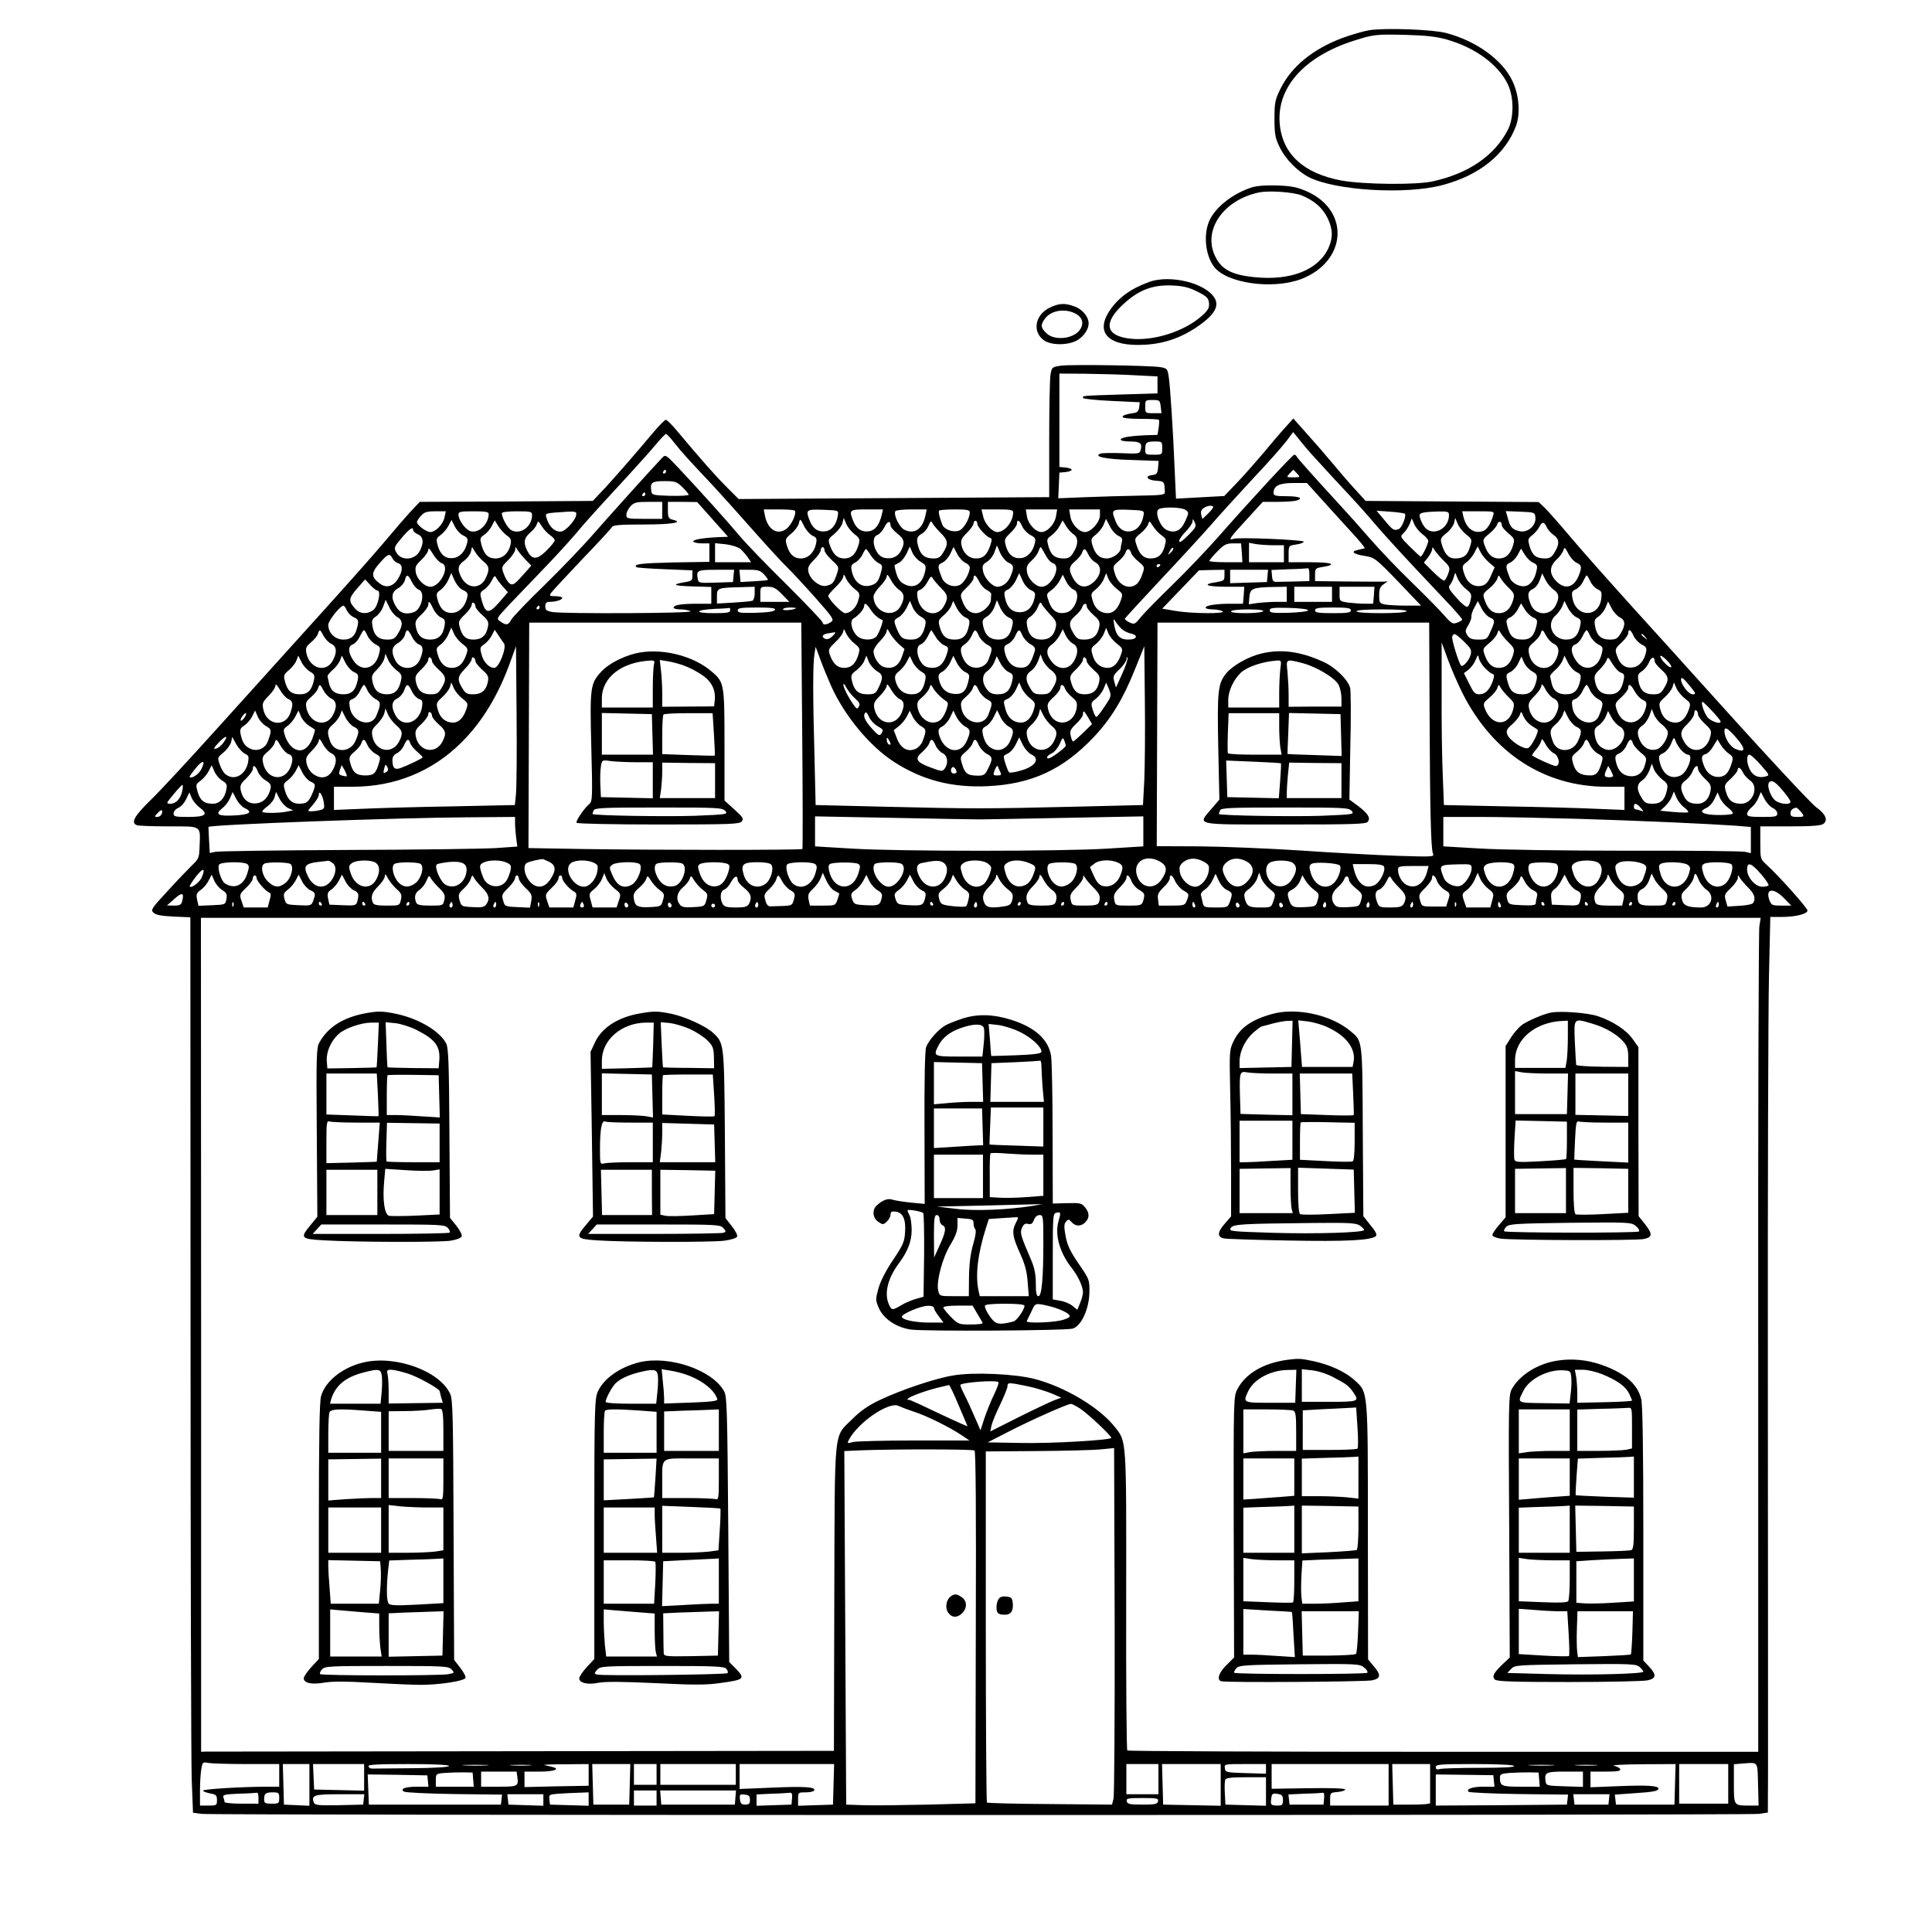 <?xml version="1.0" standalone="no"?>
<!DOCTYPE svg PUBLIC "-//W3C//DTD SVG 20010904//EN"
 "http://www.w3.org/TR/2001/REC-SVG-20010904/DTD/svg10.dtd">
<svg version="1.0" xmlns="http://www.w3.org/2000/svg"
 width="1024pt" height="1024pt" viewBox="0 0 1024 1024"
 preserveAspectRatio="xMidYMid meet">
<g transform="translate(0,1024) scale(0.1,-0.1)"
fill="#000000" stroke="none">
<path d="M7258 10080 c-31 -5 -96 -24 -145 -42 -156 -59 -268 -151 -326 -268
-29 -59 -32 -73 -32 -160 0 -83 4 -102 28 -151 30 -62 93 -126 154 -158 141
-71 512 -94 708 -42 195 51 333 162 390 313 24 66 17 164 -19 239 -52 111
-191 212 -351 254 -71 19 -322 28 -407 15z m412 -50 c149 -43 270 -131 321
-235 34 -70 34 -180 0 -245 -71 -136 -207 -229 -396 -271 -87 -20 -365 -17
-484 4 -200 37 -313 139 -328 299 -18 193 129 358 392 442 107 34 118 35 280
31 106 -3 158 -9 215 -25z"/>
<path d="M6635 9247 c-99 -33 -184 -98 -221 -168 -37 -72 -28 -187 20 -252 65
-88 308 -123 460 -67 244 92 264 362 34 465 -52 23 -80 29 -158 32 -61 2 -109
-2 -135 -10z m265 -43 c65 -27 109 -65 135 -117 30 -60 31 -107 6 -162 -54
-116 -200 -174 -392 -154 -122 12 -177 42 -210 114 -64 138 47 296 234 335 54
11 182 2 227 -16z"/>
<path d="M6089 8745 c-96 -35 -163 -84 -208 -152 -79 -119 -3 -192 189 -180
105 6 197 39 287 103 79 56 105 101 82 142 -45 81 -237 129 -350 87z m258 -51
c50 -25 58 -34 61 -60 2 -25 -4 -38 -38 -68 -92 -83 -257 -135 -380 -121 -131
15 -144 83 -37 182 82 76 155 104 259 100 62 -3 89 -10 135 -33z"/>
<path d="M5563 8609 c-77 -38 -93 -126 -31 -172 39 -29 133 -28 180 1 34 21
58 58 58 88 0 34 -31 72 -70 88 -54 21 -86 20 -137 -5z m144 -35 c31 -19 38
-50 18 -80 -33 -51 -138 -62 -180 -19 -30 29 -31 45 -4 79 34 44 112 53 166
20z"/>
<path d="M5625 8302 c-49 -7 -50 -8 -57 -47 -4 -22 -7 -177 -7 -345 l0 -305
-823 -5 -823 -5 -65 65 c-59 59 -135 145 -263 298 -26 31 -52 57 -58 57 -5 0
-33 -28 -62 -62 -100 -119 -195 -228 -259 -298 l-66 -70 -458 -3 -459 -2 -49
-52 c-26 -28 -90 -102 -140 -162 -51 -61 -211 -241 -356 -401 -144 -159 -382
-423 -528 -585 -146 -162 -305 -334 -354 -381 -87 -85 -106 -120 -72 -133 9
-3 85 -6 169 -6 177 0 167 6 163 -104 -2 -62 -4 -68 -41 -103 -21 -21 -80 -82
-129 -136 -84 -91 -90 -99 -75 -114 12 -12 41 -18 106 -21 l90 -4 1 -2192 c0
-1205 3 -2273 6 -2372 l7 -182 47 -6 c63 -8 8189 -8 8251 0 l49 7 1 236 c0
130 0 1057 -1 2061 -1 1004 2 1966 6 2138 l7 312 61 0 c73 0 136 16 136 34 0
14 -154 186 -216 242 -34 31 -34 32 -34 118 l0 86 158 0 c116 0 163 4 176 13
26 19 13 52 -36 87 -33 24 -304 317 -648 700 -41 46 -181 201 -311 344 -130
144 -284 317 -342 386 -58 69 -120 139 -138 157 l-34 32 -458 3 -459 3 -59 65
c-33 36 -87 99 -121 140 -34 41 -94 110 -133 153 l-70 79 -44 -49 c-24 -26
-77 -88 -118 -138 -42 -49 -104 -120 -140 -157 l-64 -67 -128 -7 -128 -7 -7
154 c-9 219 -24 447 -32 496 -6 38 -9 41 -43 47 -56 9 -470 15 -526 8z m390
-51 l120 -6 0 -45 0 -45 -195 -6 c-215 -7 -200 -6 -200 -18 0 -5 68 -12 151
-16 l150 -7 -3 -27 c-2 -17 -10 -27 -23 -29 -47 -7 -65 -13 -65 -22 0 -6 39
-10 93 -10 52 0 96 -2 99 -5 3 -3 2 -22 -1 -43 l-6 -37 -65 -2 c-85 -4 -130
-12 -130 -23 0 -6 22 -10 49 -10 54 0 66 -9 57 -44 -5 -21 -9 -22 -100 -18
-53 2 -103 1 -113 -2 -41 -16 26 -30 165 -34 l143 -5 -3 -36 c-3 -31 -7 -36
-31 -39 -42 -5 -27 -27 21 -30 43 -3 44 -4 46 -59 1 -16 -12 -18 -134 -20 -74
-1 -202 -5 -283 -8 l-148 -6 3 68 3 68 33 3 c17 2 32 7 32 12 0 5 -15 10 -32
12 l-33 3 0 247 0 248 140 -1 c77 -1 194 -4 260 -8z m137 -166 l4 -35 -43 0
c-42 0 -43 0 -43 35 0 34 1 35 39 35 37 0 39 -2 43 -35z m802 -255 c27 -30 81
-89 120 -131 110 -117 156 -168 225 -249 35 -41 127 -142 205 -225 77 -82 165
-175 194 -206 28 -31 52 -59 52 -63 0 -3 -12 -11 -26 -16 -24 -9 -30 -6 -68
37 -22 26 -101 106 -175 178 -74 71 -172 175 -220 230 -47 54 -117 133 -156
175 -129 140 -230 253 -233 261 -2 5 -7 9 -12 9 -9 0 -232 -241 -406 -439 -61
-69 -169 -182 -240 -251 -71 -69 -145 -144 -165 -168 -33 -41 -36 -43 -62 -31
-15 7 -26 16 -25 20 2 4 86 96 188 205 102 108 221 238 265 288 43 50 144 161
223 246 80 85 161 176 181 203 l35 47 26 -32 c14 -18 47 -58 74 -88z m-3380
63 c38 -48 72 -86 206 -228 41 -44 136 -150 211 -235 75 -85 156 -173 179
-195 23 -22 90 -94 148 -159 98 -111 104 -120 87 -132 -23 -17 -45 -18 -45 -3
0 6 -85 95 -188 198 -104 102 -218 220 -253 262 -67 80 -203 231 -322 358 -67
71 -70 73 -87 55 -70 -74 -273 -300 -360 -399 -57 -66 -177 -191 -265 -277
-89 -86 -167 -168 -175 -182 -16 -30 -27 -32 -58 -10 -22 15 -22 15 45 87 38
39 120 126 184 192 64 66 142 152 174 190 31 39 129 147 216 241 87 94 179
196 205 228 26 31 50 56 54 56 4 0 24 -21 44 -47z m2586 -28 c0 -35 0 -35 -45
-35 -43 0 -45 1 -45 28 0 37 6 42 52 42 37 0 38 -1 38 -35z m-2630 -125 c0 -5
-5 -10 -11 -10 -5 0 -7 5 -4 10 3 6 8 10 11 10 2 0 4 -4 4 -10z m3345 -10 c18
-20 17 -20 -20 -20 -37 0 -38 0 -20 20 10 11 19 20 20 20 1 0 10 -9 20 -20z
m-3258 -72 c18 -18 33 -36 33 -40 0 -5 -44 -7 -97 -6 -94 3 -98 4 -101 26 -7
45 3 52 70 52 56 0 65 -3 95 -32z m3384 -60 c41 -45 111 -123 157 -173 46 -49
79 -90 75 -91 -4 -1 -21 -5 -37 -9 -40 -8 -22 -23 40 -32 49 -8 56 -13 174
-135 l122 -128 -80 0 c-44 0 -94 3 -111 6 -29 6 -31 9 -31 49 0 33 5 46 23 58
l22 16 -25 -2 c-14 0 -100 0 -192 1 l-168 2 0 34 c0 32 2 35 40 41 80 13 50
25 -64 25 l-116 0 0 44 c0 43 0 44 40 50 22 3 40 10 40 15 0 10 -349 25 -373
15 -30 -11 -19 6 70 102 l86 94 76 0 c42 0 86 3 99 6 44 12 21 24 -48 24 -59
0 -70 3 -70 17 0 38 30 53 105 53 l72 0 74 -82z m-3581 22 c0 -5 -5 -10 -11
-10 -5 0 -7 5 -4 10 3 6 8 10 11 10 2 0 4 -4 4 -10z m90 -85 l0 -45 -95 0
c-91 0 -95 1 -95 22 0 12 10 32 22 45 19 20 31 23 95 23 l73 0 0 -45z m267
-48 l82 -92 -52 -2 c-85 -4 -138 -14 -132 -24 4 -5 24 -9 46 -9 l39 0 0 -49 0
-49 -189 -3 c-174 -4 -215 -9 -198 -25 3 -3 71 -8 151 -11 l146 -6 0 -28 c0
-25 -5 -29 -37 -34 -77 -13 -65 -20 35 -23 l102 -3 0 -44 0 -45 -77 0 c-84 0
-123 -7 -123 -21 0 -5 17 -9 38 -9 20 0 44 -5 52 -10 17 -11 -668 -14 -732 -4
-32 6 -38 11 -38 30 0 18 6 24 23 24 33 0 67 11 67 21 0 5 -16 9 -36 9 -32 0
-34 2 -22 19 7 10 81 89 163 176 83 86 154 163 158 171 6 11 42 14 165 14 153
0 218 11 159 25 -24 6 -27 12 -27 51 l0 44 78 0 77 -1 82 -92z m2653 65 c0 -5
-13 -21 -29 -36 l-28 -27 -6 22 c-4 15 0 27 11 35 19 15 52 18 52 6z m-146
-15 c18 -13 18 -15 -2 -59 -23 -52 -56 -67 -100 -46 -34 17 -63 95 -41 109 22
14 123 11 143 -4z m-2071 -4 c10 -16 -19 -77 -45 -96 -48 -36 -99 -4 -114 71
l-6 32 80 0 c45 0 83 -3 85 -7z m228 -23 c-6 -45 -29 -78 -60 -85 -39 -8 -70
9 -87 50 -26 64 -23 66 69 63 81 -3 82 -3 78 -28z m233 3 c-13 -53 -33 -81
-63 -88 -39 -8 -70 9 -87 50 -26 63 -23 65 71 65 l85 0 -6 -27z m231 -5 c-15
-72 -58 -102 -111 -76 -27 13 -60 80 -48 99 3 5 41 9 85 9 l81 0 -7 -32z m235
17 c0 -32 -30 -85 -54 -96 -30 -14 -80 3 -91 29 -15 37 -23 71 -17 76 3 3 41
6 84 6 63 0 78 -3 78 -15z m230 0 c0 -50 -44 -105 -84 -105 -27 0 -67 44 -75
83 l-9 37 84 0 c69 0 84 -3 84 -15z m227 -22 c-7 -41 -46 -83 -77 -83 -31 0
-70 42 -77 83 l-6 37 83 0 83 0 -6 -37z m233 6 c0 -36 -47 -89 -79 -89 -32 0
-71 41 -78 83 l-6 37 82 0 81 0 0 -31z m232 6 c-6 -44 -25 -74 -53 -86 -41
-16 -76 1 -95 46 -26 64 -24 66 69 63 76 -3 82 -5 79 -23z m-3706 -17 c-7 -36
-47 -78 -75 -78 -22 0 -71 37 -71 53 0 6 10 21 22 34 17 19 32 23 76 23 l55 0
-7 -32z m234 18 c0 -53 -51 -103 -95 -92 -27 7 -65 59 -65 89 0 15 10 17 80
17 63 0 80 -3 80 -14z m230 -6 c0 -62 -62 -106 -110 -80 -20 11 -50 65 -50 90
0 6 32 10 80 10 74 0 80 -2 80 -20z m233 -4 c-3 -13 -20 -38 -38 -56 -27 -26
-39 -31 -59 -26 -26 6 -49 34 -60 73 -6 20 -3 22 41 26 121 9 121 9 116 -17z
m4393 11 c10 -10 -16 -75 -32 -81 -26 -10 -31 -7 -75 46 l-43 51 72 -5 c40 -3
75 -8 78 -11z m234 -7 c0 -78 -95 -119 -134 -57 -8 12 -17 32 -20 44 -8 25 5
29 97 32 50 1 57 -1 57 -19z m234 -2 c-13 -46 -34 -77 -55 -83 -48 -16 -88 15
-103 78 l-6 27 85 0 c85 0 86 0 79 -22z m224 -10 c5 -42 -39 -82 -81 -74 -40
8 -53 21 -65 69 l-11 38 77 -3 c76 -3 77 -4 80 -30z m-3832 -97 c22 -10 25
-15 19 -44 -10 -46 -42 -77 -80 -77 -37 0 -62 23 -75 71 -9 30 -7 35 24 61 19
15 37 40 40 54 7 27 7 27 27 -13 11 -22 31 -45 45 -52z m223 8 c28 -22 30 -27
21 -58 -14 -48 -38 -71 -75 -71 -36 0 -59 21 -76 69 -11 31 -10 34 24 62 19
16 38 41 42 56 l7 28 13 -31 c7 -17 27 -42 44 -55z m1397 -8 c20 -9 25 -17 20
-34 -3 -12 -6 -27 -6 -33 0 -24 -42 -54 -74 -54 -38 0 -62 22 -76 71 -9 31 -7
36 19 56 15 12 34 36 41 53 l12 30 20 -38 c10 -22 30 -44 44 -51z m371 1 c-31
-31 -47 -41 -47 -30 0 9 16 32 35 51 19 19 35 43 36 54 0 15 2 14 11 -5 10
-21 7 -28 -35 -70z m1242 7 c17 -12 31 -29 31 -36 0 -16 -32 -83 -40 -83 -3 0
-29 24 -58 53 -52 52 -52 54 -33 71 10 10 25 31 32 48 l12 30 13 -30 c7 -17
26 -40 43 -53z m232 -2 c32 -25 32 -26 20 -66 -13 -45 -34 -61 -80 -61 -33 0
-55 24 -70 77 -8 27 -5 33 25 57 19 15 37 39 41 54 l6 27 13 -31 c7 -18 28
-43 45 -57z m-5316 -5 c23 -11 26 -17 21 -40 -11 -46 -40 -77 -75 -80 -41 -4
-67 18 -81 67 -9 33 -8 38 15 55 14 10 33 32 42 49 l16 31 18 -35 c9 -19 30
-41 44 -47z m230 1 c23 -16 26 -24 21 -50 -10 -45 -41 -73 -80 -73 -39 0 -60
21 -74 72 -9 34 -8 38 14 53 13 8 31 29 40 46 l16 31 18 -29 c10 -16 30 -39
45 -50z m230 1 c14 -9 25 -22 25 -28 0 -7 -20 -31 -44 -55 -50 -49 -76 -49
-101 -1 -22 43 -18 68 14 96 17 14 33 34 36 45 7 20 8 19 26 -9 10 -17 30 -38
44 -48z m1805 51 c0 -8 16 -27 35 -42 39 -31 43 -49 20 -93 -17 -32 -51 -46
-90 -36 -48 12 -75 108 -34 121 11 4 27 22 36 40 16 33 33 38 33 10z m268 -42
c37 -37 39 -56 12 -100 -15 -26 -26 -33 -51 -33 -43 0 -65 15 -78 51 -16 48
-14 64 13 79 14 7 30 26 37 43 12 28 14 29 23 11 6 -10 26 -33 44 -51z m192
51 c0 -16 46 -68 68 -75 10 -3 10 -11 1 -39 -17 -51 -38 -70 -75 -70 -39 0
-69 28 -78 71 -5 25 0 36 29 65 19 19 35 41 35 49 0 8 5 15 10 15 6 0 10 -7
10 -16z m238 -14 c8 -17 27 -37 44 -46 25 -13 29 -20 23 -42 -10 -46 -39 -77
-74 -80 -40 -4 -67 18 -80 66 -9 32 -7 37 24 67 19 18 35 40 35 49 0 26 14 19
28 -14z m272 -42 c26 -16 26 -54 0 -95 -15 -26 -26 -33 -51 -33 -46 0 -67 16
-81 61 -11 40 -11 42 15 61 15 11 35 34 43 50 l16 30 19 -31 c10 -17 28 -36
39 -43z m466 -5 c27 -20 27 -22 16 -62 -13 -43 -35 -61 -74 -61 -35 0 -57 20
-72 65 -14 40 -14 40 19 68 19 15 37 37 40 48 7 20 8 19 25 -8 10 -16 30 -39
46 -50z m1804 52 c0 -7 16 -26 35 -42 32 -27 34 -31 25 -62 -14 -48 -38 -71
-75 -71 -36 0 -59 21 -76 69 -11 31 -10 34 24 62 20 16 39 38 42 49 7 22 25
18 25 -5z m238 -9 c6 -14 23 -32 37 -42 30 -20 32 -48 5 -91 -15 -26 -26 -33
-51 -33 -46 0 -67 16 -81 62 -11 39 -11 42 14 62 14 11 31 31 37 44 15 28 25
28 39 -2z m-6008 -16 c0 -6 11 -16 25 -22 29 -13 33 -44 10 -88 -26 -50 -98
-54 -124 -9 -14 26 -13 29 28 78 41 49 61 62 61 41z m1734 -99 c10 -9 27 -28
38 -43 l19 -28 -95 0 -96 0 0 51 0 50 58 -6 c31 -4 65 -15 76 -24z m2658 -21
l3 -50 -87 0 c-49 0 -88 3 -88 7 0 4 19 27 42 50 36 37 48 43 84 43 l42 0 4
-50z m168 40 l55 0 0 -45 0 -45 -92 0 -93 0 0 51 0 52 38 -7 c20 -3 62 -6 92
-6z m-1405 -92 c29 -13 31 -25 11 -73 -14 -33 -41 -55 -70 -55 -26 0 -67 44
-75 80 -6 31 -4 37 20 52 15 9 33 32 40 52 l13 35 17 -39 c10 -22 29 -45 44
-52z m-3004 -3 c47 -15 -7 -125 -60 -125 -31 0 -70 39 -77 75 -5 30 -2 38 30
68 20 19 36 43 36 53 0 13 9 5 25 -23 14 -23 35 -45 46 -48z m223 8 c30 -24
32 -42 10 -88 -28 -59 -97 -57 -129 5 -22 43 -19 64 15 88 16 12 33 34 36 48
l6 25 18 -29 c10 -16 30 -38 44 -49z m221 11 l31 -32 -47 -53 c-41 -46 -51
-52 -66 -43 -10 6 -24 28 -32 50 -14 39 -14 39 23 76 20 20 36 44 37 55 0 17
1 17 12 -2 7 -11 26 -34 42 -51z m1585 49 c0 -9 18 -32 39 -52 39 -36 39 -36
26 -75 -16 -46 -22 -53 -56 -61 -33 -8 -85 33 -94 74 -5 23 0 34 30 64 19 19
35 42 35 51 0 9 5 16 10 16 6 0 10 -7 10 -17z m510 -61 c26 -15 29 -21 24 -47
-14 -71 -58 -99 -111 -71 -21 10 -33 27 -42 56 -7 23 -11 43 -9 45 2 1 13 7
24 13 12 6 29 28 39 48 l17 37 14 -32 c7 -17 27 -39 44 -49z m235 -4 c14 -6
25 -17 25 -25 0 -30 -30 -84 -54 -94 -34 -16 -81 4 -94 39 -24 61 -23 68 3 80
14 6 33 28 42 47 l17 36 19 -36 c10 -20 29 -41 42 -47z m425 43 c11 -22 29
-43 41 -46 47 -15 -7 -125 -60 -125 -31 0 -70 39 -77 75 -5 30 -2 39 23 63 17
15 33 37 37 50 4 12 9 22 11 22 3 0 14 -18 25 -39z m666 11 c-18 -16 -18 -16
-6 6 6 13 14 21 18 18 3 -4 -2 -14 -12 -24z m1445 -43 c34 -33 36 -37 25 -69
-6 -18 -16 -35 -21 -37 -6 -2 -32 19 -59 46 l-49 49 22 28 c11 14 21 34 22 43
0 13 3 12 12 -4 7 -11 28 -36 48 -56z m241 -10 l30 -26 -20 -45 c-14 -33 -27
-47 -46 -52 -43 -11 -79 13 -95 62 -13 41 -12 43 13 63 15 11 34 35 42 52 l16
31 15 -30 c8 -16 29 -41 45 -55z m463 -1 c29 -13 31 -25 11 -73 -26 -60 -72
-71 -117 -26 -38 39 -38 77 0 114 17 15 33 37 37 49 6 20 8 19 26 -15 10 -21
30 -43 43 -49z m-3740 39 c11 -18 30 -36 42 -42 17 -7 21 -15 16 -35 -13 -53
-23 -71 -49 -80 -52 -20 -97 10 -110 76 -5 25 -1 32 20 43 14 8 31 27 38 43 7
15 15 28 18 28 3 -1 14 -15 25 -33z m1153 5 c7 -16 23 -35 37 -42 35 -19 34
-63 -4 -101 -44 -43 -87 -35 -116 21 -22 42 -19 58 14 86 17 14 33 34 36 44 9
27 18 25 33 -8z m227 8 c3 -11 21 -32 40 -47 33 -28 33 -28 19 -68 -7 -22 -21
-45 -31 -52 -41 -31 -96 -4 -114 57 -11 37 -11 40 19 65 17 14 34 35 37 45 8
26 22 25 30 0z m2130 -52 c22 -10 25 -16 19 -42 -8 -42 -29 -73 -54 -81 -31
-10 -77 13 -88 43 -24 61 -23 68 2 80 14 6 32 25 41 43 l17 31 19 -31 c10 -17
30 -37 44 -43z m-6045 23 c5 -11 19 -23 30 -26 26 -8 26 -40 0 -82 -25 -42
-63 -52 -97 -26 -46 34 -47 56 -2 107 45 51 54 55 69 27z m4070 -35 c0 -3 -4
-8 -10 -11 -5 -3 -10 -1 -10 4 0 6 5 11 10 11 6 0 10 -2 10 -4z m790 -51 l0
-35 -75 -2 c-41 -1 -85 -2 -97 -2 -19 -1 -24 5 -26 31 l-3 32 93 4 c51 1 96 4
101 5 4 1 7 -14 7 -33z m-3052 -7 l-3 -33 -91 -3 c-89 -3 -92 -2 -96 21 -8 44
-1 47 98 47 l95 0 -3 -32z m162 7 c13 -14 22 -27 19 -29 -2 -2 -35 -5 -74 -7
l-70 -4 -3 33 -3 32 54 0 c44 0 58 -4 77 -25z m2440 -4 c0 -28 -3 -30 -45 -37
-77 -11 -49 -24 53 -24 l97 0 -3 -45 -4 -45 -68 0 c-77 0 -130 -9 -130 -21 0
-5 17 -9 38 -9 20 0 44 -5 52 -10 22 -14 -164 -13 -250 2 l-70 12 98 102 97
101 68 2 67 1 0 -29z m228 -3 l-3 -33 -97 -3 -98 -3 0 36 0 35 101 0 100 0 -3
-32z m-4263 -76 c23 -11 26 -17 21 -40 -11 -46 -40 -77 -75 -80 -41 -4 -67 18
-81 67 -9 33 -8 38 16 55 15 11 33 35 41 54 l15 35 17 -39 c11 -23 29 -45 46
-52z m2074 7 c29 -23 30 -26 20 -61 -10 -39 -41 -68 -70 -68 -17 0 -89 75 -89
92 0 5 18 26 40 47 22 21 40 46 40 57 1 13 5 10 14 -12 8 -17 28 -42 45 -55z
m236 -5 c29 -19 31 -43 10 -84 -37 -73 -145 -36 -145 49 0 10 16 35 35 54 19
19 35 43 35 54 1 12 8 5 21 -19 10 -21 31 -45 44 -54z m699 -2 c22 -10 25 -16
20 -39 -11 -52 -38 -78 -79 -78 -42 0 -69 27 -79 80 -5 25 -3 32 16 40 13 6
31 27 42 48 l18 39 18 -39 c9 -22 29 -44 44 -51z m456 6 c31 -24 32 -27 21
-59 -16 -46 -40 -69 -70 -69 -39 0 -69 25 -80 68 -10 34 -9 38 18 59 15 12 34
36 41 53 l13 32 12 -30 c7 -16 27 -40 45 -54z m1851 -1 c27 -21 30 -28 24 -55
-3 -18 -11 -35 -17 -38 -6 -4 -32 17 -58 47 -41 46 -46 56 -35 69 7 8 16 26
20 40 l8 25 13 -31 c7 -18 27 -43 45 -57z m464 -3 c29 -19 31 -43 10 -84 -29
-56 -107 -53 -131 5 -20 49 -18 70 10 83 14 6 30 27 37 47 l13 36 18 -36 c10
-19 30 -42 43 -51z m-6052 42 c9 -19 25 -37 36 -41 36 -11 17 -103 -24 -119
-42 -16 -75 -6 -95 27 -29 47 -26 79 10 99 16 9 32 28 36 42 8 35 17 33 37 -8z
m485 -28 l24 -27 -43 -50 c-59 -68 -76 -66 -97 11 -9 34 -8 38 14 53 13 8 31
29 40 47 15 29 17 30 26 12 6 -10 22 -31 36 -46z m2320 -5 c36 -35 39 -51 17
-92 -37 -72 -128 -45 -142 42 -4 29 -2 36 14 41 11 4 29 22 39 42 17 31 20 33
29 17 6 -10 25 -32 43 -50z m202 34 c8 -17 26 -37 40 -44 14 -7 25 -17 24 -23
-1 -5 -2 -19 -2 -30 -3 -32 -47 -70 -80 -70 -33 0 -57 22 -73 69 -11 30 -9 34
25 67 20 19 36 41 36 49 0 25 14 16 30 -18z m500 -42 c41 -13 12 -109 -37
-121 -45 -12 -76 7 -93 55 -15 42 -15 43 13 63 15 11 35 34 44 51 l16 31 18
-36 c10 -20 28 -39 39 -43z m2307 9 c29 -29 31 -35 23 -64 -14 -47 -38 -70
-75 -70 -36 0 -59 21 -76 69 -11 31 -10 34 24 62 20 16 39 39 43 52 7 21 7 21
18 2 6 -11 25 -34 43 -51z m432 35 c7 -17 25 -36 38 -42 22 -10 24 -16 20 -51
-14 -103 -136 -99 -153 6 -5 29 -3 35 19 45 13 6 31 25 38 42 8 17 16 31 19
31 3 0 11 -14 19 -31z m-6428 -49 c20 0 3 -82 -21 -102 -31 -25 -72 -23 -97 5
-37 41 -36 55 9 107 l43 49 27 -29 c15 -17 32 -30 39 -30z m1999 -15 c0 -20
-6 -37 -12 -39 -7 -3 -52 -7 -100 -10 l-88 -5 0 39 c0 44 3 45 133 48 l67 2 0
-35z m145 -5 l39 -40 -77 0 -77 0 0 40 c0 40 0 40 38 40 31 0 45 -7 77 -40z
m2675 0 l0 -40 -54 0 c-29 0 -74 -3 -100 -6 l-47 -7 3 39 c4 45 17 51 131 53
l67 1 0 -40z m240 0 l0 -40 -100 0 -100 0 0 40 0 40 100 0 100 0 0 -40z m222
-5 l-4 -45 -43 0 c-23 0 -63 3 -89 6 -46 7 -46 7 -46 45 l0 39 93 0 92 0 -3
-45z m-5177 -115 c30 -16 32 -44 5 -87 -17 -28 -25 -33 -58 -33 -46 0 -70 22
-78 72 -5 29 -2 37 19 51 14 9 31 33 38 52 l13 36 19 -39 c10 -22 29 -45 42
-52z m3240 -2 c23 -10 26 -16 21 -42 -11 -54 -32 -76 -75 -76 -44 0 -70 23
-80 72 -6 29 -4 35 20 50 15 9 33 32 40 52 l13 35 17 -39 c10 -23 29 -45 44
-52z m-3049 46 c9 -20 28 -41 42 -47 20 -9 23 -16 18 -45 -8 -49 -32 -72 -76
-72 -43 0 -67 21 -76 68 -5 27 -1 36 30 65 20 19 36 42 36 51 0 25 8 19 26
-20z m224 11 c0 -7 16 -27 36 -45 31 -27 35 -36 30 -63 -9 -46 -33 -67 -77
-67 -41 0 -61 19 -74 72 -6 23 -1 33 29 61 20 19 36 42 36 51 0 10 5 14 10 11
6 -3 10 -12 10 -20z m2360 -53 c26 -15 29 -21 24 -47 -12 -53 -33 -75 -73 -75
-46 0 -57 8 -76 53 -20 48 -19 51 9 66 13 7 31 29 41 49 l18 37 14 -33 c7 -18
27 -41 43 -50z m236 -4 c22 -10 25 -17 20 -42 -11 -55 -32 -76 -76 -76 -45 0
-65 17 -79 66 -9 33 -8 38 20 62 17 14 35 37 41 51 l10 26 19 -38 c11 -21 31
-43 45 -49z m452 13 c28 -29 33 -40 28 -65 -9 -45 -34 -66 -76 -66 -44 0 -68
23 -76 72 -5 29 -2 37 18 50 14 9 31 31 38 49 13 30 15 31 24 13 6 -10 26 -34
44 -53z m2327 -13 c30 -13 30 -20 5 -75 -18 -41 -21 -43 -63 -43 -35 0 -48 5
-59 22 -13 20 -13 26 4 54 11 18 18 39 17 46 -2 7 5 29 15 47 l19 35 19 -37
c10 -21 30 -43 43 -49z m461 0 c22 -10 25 -17 20 -42 -11 -55 -32 -76 -76 -76
-71 0 -107 83 -55 128 14 13 30 35 36 50 l11 27 19 -38 c11 -21 31 -43 45 -49z
m229 0 c30 -14 32 -41 5 -85 -17 -28 -25 -33 -58 -33 -46 0 -70 22 -78 72 -5
29 -2 37 18 50 14 9 31 31 38 48 l13 32 19 -36 c10 -20 30 -42 43 -48z m-3970
40 c16 -25 44 -49 62 -54 8 -1 -20 -76 -33 -89 -23 -22 -79 -19 -103 6 -29 31
-38 79 -17 91 25 14 56 50 56 65 0 22 14 14 35 -19z m1145 18 c0 -8 16 -28 36
-46 31 -27 35 -36 30 -63 -9 -46 -33 -67 -78 -67 -33 0 -41 5 -58 33 -27 44
-25 64 9 93 17 14 33 34 36 44 7 23 25 27 25 6z m2365 -58 c22 -10 25 -16 19
-42 -12 -55 -32 -76 -73 -76 -52 0 -69 17 -84 81 -5 21 -2 28 18 37 13 6 31
25 40 43 l17 31 19 -31 c10 -17 30 -37 44 -43z m-6287 37 c7 -14 23 -31 38
-37 22 -10 25 -17 20 -42 -11 -55 -32 -76 -76 -76 -44 0 -80 35 -80 78 0 22
63 102 81 102 3 0 11 -11 17 -25z m1022 15 c0 -5 -5 -10 -11 -10 -5 0 -7 5 -4
10 3 6 8 10 11 10 2 0 4 -4 4 -10z m1010 -15 c0 -12 -16 -15 -87 -15 -107 0
-102 17 7 23 41 1 76 4 78 5 1 1 2 -5 2 -13z m238 3 c-3 -9 -35 -14 -101 -16
-82 -2 -97 0 -97 13 0 12 17 15 101 15 76 0 100 -3 97 -12z m111 8 c-11 -9
-69 -14 -69 -6 0 6 17 10 37 10 20 0 34 -2 32 -4z m2714 -11 c-2 -6 -47 -11
-103 -13 -85 -2 -100 0 -100 13 0 13 15 15 103 13 61 -2 101 -7 100 -13z m227
0 c0 -12 -17 -15 -95 -15 -78 0 -95 3 -95 15 0 12 17 15 95 15 78 0 95 -3 95
-15z m-465 -5 c-3 -5 -44 -10 -91 -10 -54 0 -83 4 -79 10 3 6 44 10 91 10 54
0 83 -4 79 -10z m760 0 c-4 -6 -60 -10 -136 -10 -79 0 -129 4 -129 10 0 6 52
10 136 10 87 0 133 -4 129 -10z m-1512 -92 c10 -10 31 -21 47 -25 46 -9 38
-33 -10 -33 -45 0 -66 22 -75 81 -5 30 -4 32 7 15 7 -11 21 -28 31 -38z
m-1691 -565 c3 -329 3 -600 1 -603 -6 -6 -781 -6 -1165 0 l-287 5 2 597 2 598
721 0 721 0 5 -597z m3325 139 c2 -531 7 -740 18 -766 8 -18 1 -18 -191 -12
-109 4 -338 16 -509 28 -170 11 -412 21 -537 22 l-227 1 2 592 2 593 720 0
720 0 2 -458z m-5127 346 c31 -24 32 -27 21 -59 -17 -48 -40 -69 -76 -69 -37
0 -61 23 -75 71 -9 31 -8 36 16 53 15 11 33 35 41 55 l15 35 13 -30 c7 -17 27
-42 45 -56z m2079 1 c28 -22 30 -27 21 -58 -14 -48 -38 -71 -75 -71 -36 0 -59
21 -76 68 -10 29 -8 33 30 70 23 21 41 47 41 58 1 13 5 10 14 -12 8 -17 28
-42 45 -55z m234 -2 l31 -27 -14 -42 c-17 -47 -48 -66 -93 -54 -28 7 -57 50
-57 85 0 10 16 35 35 54 19 19 35 43 35 54 1 13 5 10 16 -12 9 -16 30 -42 47
-58z m1157 1 c31 -24 32 -27 21 -59 -16 -46 -40 -69 -70 -69 -39 0 -69 25 -80
68 -10 34 -9 38 18 59 15 12 34 36 41 53 l13 32 12 -30 c7 -16 27 -40 45 -54z
m-4205 42 c9 -17 27 -36 40 -42 29 -13 33 -44 10 -87 -35 -70 -124 -46 -141
37 -5 27 -2 35 24 57 17 14 34 35 37 45 8 27 12 25 30 -10z m233 0 c8 -17 27
-37 42 -45 27 -14 28 -16 18 -55 -20 -77 -93 -94 -135 -31 -29 43 -30 77 -2
86 11 4 27 22 36 41 9 19 19 34 22 34 4 0 12 -14 19 -30z m235 -4 c9 -19 25
-37 36 -41 25 -8 27 -32 7 -80 -24 -58 -102 -61 -131 -5 -23 45 -19 73 15 92
16 9 32 28 36 42 8 35 17 33 37 -8z m488 -36 c16 -22 -26 -130 -51 -130 -28 0
-58 31 -68 72 -9 33 -8 38 14 53 13 8 31 29 40 46 l16 31 19 -28 c10 -16 24
-36 30 -44z m2288 35 c11 -19 32 -40 45 -45 22 -8 24 -13 17 -38 -20 -69 -51
-92 -107 -78 -45 12 -72 109 -33 121 11 4 27 22 36 41 9 19 18 34 19 34 1 0
11 -16 23 -35z m229 5 c8 -17 27 -37 43 -46 31 -16 31 -19 8 -81 -17 -46 -82
-57 -116 -20 -12 12 -24 36 -28 54 -5 27 -2 34 18 48 14 9 30 29 37 45 16 38
22 37 38 0z m231 2 c7 -16 25 -36 42 -46 24 -14 28 -22 23 -39 -23 -74 -39
-90 -85 -85 -36 3 -64 35 -74 84 -5 26 -2 32 18 41 14 7 31 25 38 42 17 38 23
39 38 3z m267 -43 c28 -14 31 -46 9 -88 -26 -51 -81 -56 -119 -10 -33 39 -33
72 -1 93 13 9 32 31 41 48 l17 33 15 -32 c8 -17 25 -37 38 -44z m2311 5 c29
-29 31 -35 23 -64 -14 -47 -38 -70 -75 -70 -36 0 -59 21 -76 69 -11 31 -10 34
24 62 20 16 39 39 43 52 7 21 7 21 18 2 6 -11 25 -34 43 -51z m198 36 c9 -17
27 -36 40 -42 29 -13 33 -44 10 -87 -35 -69 -125 -48 -141 34 -5 30 -2 38 24
60 17 14 34 35 37 45 8 27 12 25 30 -10z m233 0 c8 -17 27 -37 42 -45 27 -14
28 -16 18 -55 -20 -77 -93 -94 -135 -31 -29 43 -30 77 -2 86 11 4 27 22 36 41
9 19 19 34 22 34 4 0 12 -14 19 -30z m230 0 c8 -17 27 -37 43 -46 25 -12 28
-19 23 -42 -10 -46 -38 -77 -73 -80 -39 -4 -66 17 -81 64 -11 32 -10 36 24 68
20 18 36 41 36 50 0 26 14 19 28 -14z m-4245 -1 c-12 -13 -28 -19 -37 -16 -25
10 -19 25 12 30 15 2 31 5 37 6 5 0 0 -9 -12 -20z m3346 -29 c36 -35 42 -45
36 -69 -6 -29 -41 -69 -51 -59 -12 13 -52 142 -47 154 8 21 16 18 62 -26z
m962 23 c13 -16 12 -17 -3 -4 -10 7 -18 15 -18 17 0 8 8 3 21 -13z m-970 -296
c160 -318 434 -497 764 -497 l95 0 0 -62 0 -61 -148 6 c-82 4 -297 10 -479 13
l-330 7 -6 156 c-4 86 -7 280 -6 431 l0 275 34 -93 c19 -51 53 -129 76 -175z
m-5016 -533 l-6 -61 -331 -7 c-183 -3 -398 -9 -480 -13 l-148 -6 0 61 0 62 99
0 c223 0 421 80 576 234 111 110 197 252 261 431 l29 80 3 -360 c2 -198 0
-387 -3 -421z m1672 566 c71 -156 204 -316 331 -398 150 -97 308 -138 497
-129 233 11 399 88 562 260 94 100 156 203 220 363 l48 119 3 -290 c2 -159 0
-349 -3 -421 l-7 -131 -371 -9 c-461 -11 -533 -11 -993 0 l-371 9 -6 255 c-9
319 -9 496 0 546 l6 38 27 -73 c15 -41 41 -103 57 -139z m-2306 88 c26 -19 30
-28 25 -52 -11 -54 -33 -76 -75 -76 -44 0 -68 21 -77 69 -6 27 -2 37 25 63 17
17 34 42 38 57 l6 26 14 -32 c7 -18 27 -42 44 -55z m3469 1 c35 -26 38 -51 10
-96 -17 -29 -25 -33 -60 -33 -35 0 -43 4 -60 33 -27 43 -25 71 4 91 14 8 30
32 38 52 l13 36 12 -31 c7 -16 26 -40 43 -52z m2298 13 c15 -16 33 -31 41 -33
12 -4 12 -11 3 -39 -17 -47 -40 -70 -71 -70 -23 0 -31 9 -54 56 l-28 56 24 18
c14 11 31 34 38 52 12 29 14 30 17 11 2 -12 15 -35 30 -51z m990 2 c-9 -8 -58
41 -58 58 0 7 14 -2 32 -19 18 -18 29 -35 26 -39z m-7216 -23 c24 -14 27 -20
22 -46 -12 -54 -32 -75 -74 -75 -45 0 -66 17 -79 66 -9 33 -8 38 20 62 17 14
35 37 40 51 l10 26 17 -34 c9 -19 29 -41 44 -50z m234 -3 c22 -10 25 -17 20
-42 -11 -55 -32 -76 -76 -76 -43 0 -67 18 -76 58 -3 15 -7 31 -8 37 -1 5 11
20 27 34 16 13 33 36 39 50 l10 26 19 -38 c11 -21 31 -43 45 -49z m414 57 c0
-7 16 -27 35 -44 40 -35 43 -53 15 -98 -17 -28 -25 -33 -58 -33 -45 0 -69 21
-78 68 -5 27 -1 36 30 65 20 19 36 42 36 51 0 10 5 14 10 11 6 -3 10 -12 10
-20z m230 0 c0 -7 16 -27 36 -45 31 -27 35 -36 30 -63 -9 -46 -33 -67 -78 -67
-33 0 -41 5 -58 33 -28 45 -25 62 15 103 19 19 35 42 35 50 0 8 5 12 10 9 6
-3 10 -12 10 -20z m2129 -53 c33 -18 33 -37 4 -94 -12 -24 -20 -28 -57 -28
-48 0 -71 22 -82 78 -5 22 0 31 26 50 17 13 36 35 41 50 l11 27 13 -33 c8 -18
28 -40 44 -50z m233 -1 c24 -14 27 -20 22 -46 -11 -55 -31 -75 -72 -75 -44 0
-75 27 -86 73 -5 23 -2 32 19 49 14 11 33 34 41 50 l16 31 16 -33 c9 -18 29
-40 44 -49z m234 -3 c21 -10 24 -16 18 -42 -12 -59 -31 -77 -76 -74 -44 3 -71
29 -82 79 -4 20 0 29 19 39 13 7 32 29 41 48 l17 36 19 -38 c10 -20 30 -42 44
-48z m230 0 c22 -10 25 -17 20 -42 -11 -55 -32 -76 -76 -76 -30 0 -43 6 -59
26 -28 36 -27 78 2 97 13 9 30 30 37 47 l13 32 19 -36 c10 -20 30 -42 44 -48z
m414 57 c0 -7 16 -27 36 -45 31 -27 35 -36 30 -63 -9 -46 -33 -67 -77 -67 -41
0 -61 19 -74 72 -6 23 -1 33 29 61 20 19 36 42 36 51 0 10 5 14 10 11 6 -3 10
-12 10 -20z m188 -66 l-33 -73 -9 31 c-8 29 -5 35 28 66 20 19 36 43 37 53 0
11 3 14 5 8 3 -7 -10 -45 -28 -85z m2172 13 c26 -15 29 -21 24 -47 -12 -53
-33 -75 -73 -75 -52 0 -69 17 -84 81 -5 21 -2 28 18 37 14 7 33 27 42 47 l17
35 13 -30 c7 -17 26 -38 43 -48z m236 -4 c22 -10 25 -17 20 -42 -11 -55 -32
-76 -76 -76 -43 0 -67 18 -76 58 -3 15 -7 31 -8 37 -1 5 11 20 27 34 16 13 33
36 39 50 l10 26 19 -38 c11 -21 31 -43 45 -49z m235 -3 c17 -6 20 -12 15 -38
-11 -55 -32 -77 -75 -77 -44 0 -68 21 -77 69 -6 27 -2 37 24 62 17 17 34 40
38 51 5 18 9 16 30 -20 14 -23 34 -44 45 -47z m179 60 c0 -7 16 -27 35 -44 40
-35 43 -53 15 -98 -17 -28 -25 -33 -58 -33 -46 0 -70 22 -78 72 -5 29 -2 37
18 50 14 9 31 30 38 47 12 30 30 34 30 6z m190 -135 c30 -37 30 -40 11 -40
-21 0 -61 51 -61 78 0 18 13 8 50 -38z m-7432 -65 c25 -11 27 -27 11 -74 -28
-79 -128 -65 -144 22 -6 29 -2 38 29 69 20 20 36 44 36 55 0 11 8 3 23 -22 12
-22 32 -44 45 -50z m922 3 c31 -24 32 -27 21 -59 -16 -46 -40 -69 -70 -69 -39
0 -69 25 -80 67 -10 35 -9 39 23 68 18 16 37 41 41 54 l7 24 13 -30 c7 -16 27
-41 45 -55z m2082 0 c23 -20 28 -30 20 -43 -8 -15 -11 -14 -29 11 -28 40 -53
90 -53 106 1 7 8 0 16 -17 9 -16 29 -42 46 -57z m236 -3 c24 -10 27 -30 13
-68 -32 -83 -129 -71 -147 19 -5 25 0 36 30 66 20 20 36 44 36 55 0 11 8 3 23
-22 12 -22 32 -44 45 -50z m691 4 c28 -22 30 -27 21 -58 -13 -46 -38 -71 -69
-71 -39 0 -69 25 -81 68 -13 49 -14 47 13 59 13 6 32 28 42 49 l17 37 13 -30
c7 -16 27 -41 44 -54z m396 -43 c-20 -31 -40 -56 -44 -56 -4 0 -13 17 -19 37
-11 36 -10 39 17 60 15 12 34 36 41 54 l13 31 15 -35 c13 -35 13 -38 -23 -91z
m2380 42 c29 -13 33 -44 10 -87 -35 -69 -124 -47 -141 35 -5 25 0 36 30 66 20
20 36 44 36 55 1 11 8 5 21 -20 11 -21 31 -43 44 -49z m695 0 c31 -24 32 -27
21 -59 -16 -46 -40 -69 -70 -69 -39 0 -69 25 -80 67 -10 35 -9 39 23 68 18 16
37 41 41 54 l7 24 13 -30 c7 -16 27 -41 45 -55z m-7215 42 c9 -17 27 -36 40
-42 29 -13 33 -44 10 -87 -35 -70 -124 -46 -141 37 -5 27 -2 35 24 57 17 14
34 35 37 45 8 27 12 25 30 -10z m233 0 c8 -17 27 -37 42 -45 30 -15 30 -26 5
-88 -27 -67 -129 -35 -141 44 -5 32 -3 38 15 44 12 4 29 22 38 41 9 19 19 34
22 34 4 0 12 -14 19 -30z m235 -4 c9 -19 26 -37 38 -41 18 -6 20 -12 16 -42
-14 -87 -105 -114 -142 -42 -23 43 -19 74 11 87 14 7 30 26 36 42 13 39 21 38
41 -4z m2793 -20 c11 -12 28 -25 37 -31 14 -9 14 -14 2 -50 -8 -22 -22 -45
-32 -52 -44 -33 -106 1 -119 65 -5 27 -2 35 24 57 17 14 34 36 38 48 7 21 7
21 18 3 6 -11 20 -29 32 -40z m212 24 c8 -17 27 -37 43 -46 31 -16 31 -19 8
-81 -26 -70 -129 -47 -143 32 -6 31 -3 39 23 61 16 14 33 34 36 44 9 28 18 25
33 -10z m457 10 c3 -10 20 -31 37 -45 26 -22 29 -30 24 -61 -19 -97 -130 -99
-151 -2 -6 25 -2 35 29 63 20 18 36 40 36 49 0 22 17 20 25 -4z m2352 -46 c30
-29 31 -34 22 -68 -25 -89 -113 -85 -149 8 -10 27 -8 31 24 58 19 16 38 38 42
51 7 21 7 21 18 2 6 -11 25 -34 43 -51z m431 36 c8 -17 27 -37 42 -45 30 -15
30 -26 5 -88 -27 -67 -129 -35 -141 44 -5 32 -3 38 15 44 12 4 29 22 38 41 9
19 19 34 22 34 4 0 12 -14 19 -30z m236 -4 c10 -18 29 -39 42 -45 20 -9 23
-16 18 -38 -22 -100 -123 -111 -154 -18 -12 35 -11 38 24 70 20 18 36 40 36
49 0 26 14 19 34 -18z m408 -102 c24 -25 45 -51 47 -56 7 -21 -53 -2 -70 22
-19 26 -36 80 -25 80 3 0 25 -21 48 -46z m-6973 -77 c35 -29 38 -45 16 -88
-37 -70 -126 -52 -141 28 -6 30 -2 39 25 65 17 17 34 42 38 57 l6 26 13 -31
c7 -17 27 -43 43 -57z m3246 -7 c29 -15 30 -28 10 -75 -16 -40 -53 -59 -88
-46 -31 12 -47 34 -57 75 -6 30 -4 36 16 47 13 7 32 29 41 49 l18 36 18 -37
c9 -20 29 -42 42 -49z m230 2 c29 -23 31 -41 10 -83 -37 -70 -126 -52 -141 28
-6 30 -2 38 24 63 17 15 34 40 38 56 l7 27 18 -36 c10 -19 30 -44 44 -55z
m3235 7 c16 -13 30 -31 30 -41 0 -32 -30 -78 -55 -88 -35 -13 -71 3 -90 39
-21 42 -19 66 9 85 14 8 30 32 38 52 l13 36 12 -31 c7 -16 26 -40 43 -52z
m190 54 c0 -9 16 -31 37 -50 34 -32 36 -37 27 -70 -19 -76 -96 -92 -135 -29
-27 44 -24 63 16 100 19 19 35 43 35 55 0 12 4 19 10 16 6 -3 10 -13 10 -22z
m-7591 -61 c32 -18 32 -23 10 -83 -14 -36 -54 -53 -88 -39 -31 12 -46 33 -55
76 -6 26 -3 34 18 48 14 9 33 30 42 48 l16 32 14 -32 c7 -18 27 -40 43 -50z
m228 2 c15 -10 30 -19 32 -21 2 -1 -4 -22 -13 -47 -23 -59 -64 -79 -104 -49
-15 11 -33 37 -40 59 -12 37 -12 39 13 57 14 11 33 33 41 50 l16 31 13 -31 c8
-18 26 -39 42 -49z m238 -6 c29 -13 31 -25 10 -73 -26 -64 -110 -68 -134 -7
-19 51 -17 66 12 91 16 13 33 36 39 50 l10 26 19 -38 c11 -21 31 -43 44 -49z
m415 57 c0 -7 16 -27 35 -44 39 -34 42 -48 20 -92 -37 -70 -126 -52 -141 27
-5 29 -2 38 30 67 20 19 36 42 36 51 0 10 5 14 10 11 6 -3 10 -12 10 -20z
m2360 -53 c33 -19 34 -21 20 -42 -9 -12 -17 -7 -50 30 -38 42 -48 68 -33 83 4
4 12 -6 19 -23 7 -17 27 -38 44 -48z m232 -1 c29 -17 29 -23 7 -82 -6 -15 -22
-32 -36 -38 -41 -19 -79 2 -99 55 l-17 44 27 21 c14 11 34 35 42 51 l16 31 16
-33 c9 -18 29 -40 44 -49z m232 -1 c30 -15 32 -27 11 -75 -34 -83 -126 -60
-149 36 -4 21 -1 29 19 39 13 7 32 29 41 48 l17 36 17 -35 c10 -19 30 -41 44
-49z m654 46 l20 -34 -47 -46 c-26 -25 -50 -46 -53 -46 -4 0 -9 13 -13 30 -6
26 -1 35 29 64 20 18 36 41 36 50 0 24 6 20 28 -18z m2349 -42 c15 -10 30 -19
32 -21 11 -7 -33 -93 -50 -98 -25 -8 -97 39 -110 72 -7 20 -3 29 26 54 19 17
37 40 41 51 6 20 7 19 19 -10 8 -17 26 -38 42 -48z m238 -6 c29 -13 31 -25 10
-73 -26 -64 -110 -68 -134 -7 -19 51 -17 66 12 91 16 13 33 36 39 50 l10 26
19 -38 c11 -21 31 -43 44 -49z m229 2 c64 -33 -8 -147 -77 -121 -32 12 -47 33
-54 74 -4 30 -1 38 20 52 14 9 31 30 38 47 l12 30 18 -34 c9 -18 29 -40 43
-48z m-7286 50 c-7 -11 -16 -20 -20 -20 -5 0 -3 9 4 20 7 11 16 20 20 20 5 0
3 -9 -4 -20z m7906 -112 c50 -58 48 -80 -5 -58 -30 13 -59 59 -59 95 0 26 17
17 64 -37z m-8021 -26 c-11 -15 -29 -29 -39 -30 -15 -3 -11 4 15 32 39 41 55
40 24 -2z m115 -57 c20 -9 22 -15 17 -45 -13 -67 -72 -100 -118 -65 -11 7 -25
31 -32 52 -13 37 -13 38 20 65 18 15 36 40 40 55 l6 27 22 -40 c12 -21 33 -43
45 -49z m457 3 c29 -13 33 -44 10 -87 -23 -46 -66 -54 -108 -21 -15 12 -29 36
-32 54 -6 28 -2 37 29 68 20 20 36 44 36 55 1 11 8 5 21 -20 11 -21 31 -43 44
-49z m2965 49 c0 -5 -4 -5 -10 -2 -5 3 -10 14 -10 23 0 15 2 15 10 2 5 -8 10
-19 10 -23z m745 -55 c50 -23 24 -64 -54 -86 -29 -9 -57 -13 -62 -10 -7 4 -29
68 -29 85 0 3 11 11 23 16 13 6 32 28 41 48 l18 37 19 -40 c11 -21 31 -44 44
-50z m184 46 c1 -9 -78 -68 -91 -68 -17 0 -7 17 18 28 14 7 32 29 41 50 14 33
17 35 24 17 4 -11 8 -23 8 -27z m2586 -40 c29 -13 37 -68 10 -68 -13 0 -111
44 -124 56 -2 2 8 17 23 34 14 17 26 39 26 48 1 9 10 0 21 -21 11 -21 31 -43
44 -49z m677 15 c12 -13 27 -23 35 -23 31 0 -3 -94 -41 -111 -51 -23 -96 8
-110 77 -6 26 -3 32 19 42 15 7 33 28 42 50 15 37 16 37 25 12 5 -14 19 -35
30 -47z m-7423 21 c12 -20 30 -38 41 -41 22 -6 25 -28 11 -66 -32 -84 -129
-71 -147 21 -5 27 -2 35 24 57 17 14 34 35 37 45 8 26 10 26 34 -16z m459 6
c8 -17 27 -37 42 -45 25 -13 28 -18 20 -44 -17 -61 -28 -71 -75 -71 -48 0 -67
17 -80 72 -6 23 -2 32 23 53 17 14 34 35 37 45 9 28 18 25 33 -10z m227 10 c3
-10 19 -30 36 -44 16 -14 29 -27 29 -30 0 -5 -65 -37 -117 -57 -31 -11 -43 0
-43 42 0 18 8 29 24 37 13 6 30 24 37 41 16 36 25 39 34 11z m2784 -11 c7 -17
24 -35 37 -41 27 -13 32 -53 11 -82 -12 -16 -16 -16 -77 7 -75 28 -84 46 -41
82 16 14 33 35 36 45 9 28 18 25 34 -11z m229 1 c8 -17 27 -37 43 -46 32 -16
32 -28 2 -86 -13 -28 -25 -32 -73 -28 -35 3 -48 16 -61 61 -11 36 -10 39 19
64 17 14 34 35 37 45 9 28 18 25 33 -10z m3240 0 c8 -17 27 -37 42 -45 25 -13
28 -18 20 -44 -15 -54 -29 -71 -60 -71 -53 0 -78 16 -91 59 -11 39 -11 41 19
66 17 14 34 35 37 45 9 28 18 25 33 -10z m227 10 c3 -11 22 -32 40 -48 33 -26
34 -30 24 -65 -12 -46 -43 -67 -87 -60 -36 6 -58 32 -68 79 -5 25 -2 32 19 41
14 6 31 25 38 42 16 36 25 39 34 11z m509 -55 c20 -14 23 -21 16 -44 -14 -49
-30 -71 -56 -77 -37 -9 -73 11 -90 51 -19 46 -18 62 6 68 11 3 29 21 41 42
l22 36 18 -30 c10 -16 29 -37 43 -46z m169 -60 c47 -54 48 -54 23 -61 -36 -9
-64 4 -81 36 -18 35 -20 80 -2 80 6 0 34 -25 60 -55z m-8267 -24 c-14 -26 -51
-50 -61 -39 -2 2 13 23 33 47 38 47 54 42 28 -8z m983 -12 c-18 -11 -19 -8
-12 20 5 21 7 21 16 6 6 -12 5 -20 -4 -26z m3253 -1 c7 -15 4 -18 -16 -18 -23
0 -24 2 -13 30 7 17 14 25 16 18 2 -7 8 -21 13 -30z m3509 -40 c26 -19 30 -28
25 -52 -11 -55 -32 -76 -76 -76 -35 0 -43 5 -60 33 -27 43 -25 71 4 91 14 8
30 32 38 52 l13 36 12 -31 c7 -16 27 -40 44 -53z m-7634 -5 c26 -16 28 -22 22
-51 -9 -45 -36 -72 -71 -72 -45 0 -66 16 -80 61 -11 40 -11 42 15 61 15 11 35
34 43 51 l16 31 14 -32 c7 -17 26 -40 41 -49z m190 47 c6 -16 25 -38 42 -47
24 -15 29 -23 25 -43 -11 -46 -38 -75 -77 -78 -41 -4 -71 22 -81 69 -5 26 0
36 29 63 19 19 35 41 35 50 0 26 15 18 27 -14z m278 -52 c29 -13 30 -17 10
-65 -19 -44 -30 -53 -71 -53 -36 0 -61 23 -74 71 -9 31 -8 36 15 53 14 10 33
32 42 49 l16 31 19 -37 c10 -21 30 -43 43 -49z m193 28 c-2 -2 -13 0 -24 3
-18 5 -20 10 -12 31 l9 25 16 -28 c8 -16 13 -30 11 -31z m3232 22 c0 -5 -7 -8
-15 -8 -15 0 -20 21 -8 33 7 7 23 -11 23 -25z m3480 -20 c0 -9 -34 -11 -43 -2
-3 3 -1 17 6 31 l11 24 13 -23 c7 -13 12 -26 13 -30z m450 36 c0 -9 16 -32 36
-51 31 -29 35 -38 30 -65 -8 -43 -33 -68 -67 -68 -41 0 -58 9 -74 41 -21 40
-19 64 8 82 13 9 30 29 37 46 13 33 30 41 30 15z m238 -18 c6 -14 23 -32 37
-42 50 -33 16 -124 -46 -124 -45 0 -67 16 -80 60 -11 38 -11 40 25 73 20 19
36 39 36 46 0 20 16 12 28 -13z m210 -95 c23 -27 42 -54 42 -60 0 -21 -66 -12
-87 12 -22 24 -37 72 -28 87 12 20 33 9 73 -39z m-8482 -3 c-8 -41 -33 -68
-63 -68 -24 0 -23 2 17 50 23 28 44 50 47 50 3 0 3 -14 -1 -32z m92 -88 c49
-36 32 -50 -59 -50 -70 0 -79 2 -79 18 0 11 11 24 25 30 14 6 33 27 42 47 l17
35 12 -29 c7 -16 26 -39 42 -51z m237 -2 c48 -22 29 -36 -52 -40 -89 -5 -106
6 -64 39 16 12 34 37 41 54 l13 31 19 -36 c10 -20 30 -42 43 -48z m232 -1 l27
-12 -30 -6 c-44 -10 -134 -10 -134 -1 0 5 13 18 30 30 16 12 33 34 36 49 l7
26 19 -37 c10 -20 31 -42 45 -49z m189 31 c5 -31 3 -36 -17 -41 -13 -4 -35 -7
-48 -7 -23 0 -23 0 8 35 17 20 31 43 31 52 0 29 20 -1 26 -39z m7209 -26 c16
-12 26 -25 23 -27 -3 -3 -37 -2 -76 1 l-72 7 25 23 c14 13 30 36 36 51 l11 28
13 -31 c7 -17 25 -41 40 -52z m234 -3 c16 -12 28 -26 25 -31 -6 -9 -108 -11
-141 -2 -30 8 -29 18 2 32 14 6 33 27 42 47 l17 35 12 -29 c7 -16 26 -39 43
-52z m236 -1 c14 -6 25 -19 25 -30 0 -16 -9 -18 -80 -18 -67 0 -80 3 -80 16 0
9 11 24 24 35 13 10 29 32 36 50 l13 31 19 -36 c10 -20 30 -42 43 -48z m-699
0 c18 -20 18 -21 1 -15 -10 4 -23 7 -28 7 -5 0 -9 7 -9 15 0 21 14 19 36 -7z
m847 -18 c23 -28 22 -30 -18 -30 -28 0 -35 4 -35 19 0 17 11 27 30 30 3 1 13
-8 23 -19z m-8686 -15 c-4 -8 -14 -15 -23 -15 -16 0 -16 2 1 20 20 22 31 20
22 -5z m1873 -49 c0 -18 3 -53 6 -78 l6 -45 -113 -8 c-63 -4 -416 -9 -786 -10
-370 -2 -686 -6 -702 -10 l-29 -6 -4 68 c-2 37 -3 69 -3 70 5 12 999 49 1373
51 l252 2 0 -34z m2460 21 c14 0 215 3 448 8 l422 8 0 -80 0 -79 -192 -12
c-249 -15 -1096 -15 -1350 0 l-198 12 0 80 0 79 423 -8 c232 -5 433 -8 447 -8z
m3174 3 c334 -10 678 -26 829 -36 l87 -7 0 -69 0 -70 -30 7 c-17 4 -299 7
-628 6 -328 0 -681 5 -784 12 l-188 11 0 78 0 78 196 0 c108 0 341 -5 518 -10z
m-5451 -229 c34 -18 35 -46 4 -92 -32 -48 -75 -51 -111 -9 -27 33 -35 83 -14
96 13 8 79 23 88 20 3 -1 17 -8 33 -15z m3236 2 c37 -22 40 -47 8 -94 -35 -53
-100 -49 -126 8 -36 79 37 132 118 86z m231 0 c28 -16 31 -22 26 -52 -6 -41
-42 -81 -71 -81 -34 0 -73 37 -81 75 -5 29 -2 38 17 55 30 24 68 25 109 3z
m229 0 c39 -23 41 -60 5 -102 -39 -46 -89 -38 -119 19 -21 40 -19 59 8 81 28
23 67 24 106 2z m-4845 -8 c24 -18 16 -68 -16 -102 -36 -38 -85 -26 -113 27
-31 61 -21 74 65 83 19 2 37 4 40 5 3 1 13 -5 24 -13z m229 1 c21 -16 22 -48
2 -86 -32 -63 -109 -47 -135 28 -13 39 -13 43 5 57 25 18 104 19 128 1z m480
-41 c-5 -64 -62 -102 -112 -74 -26 15 -60 93 -46 107 3 4 32 9 63 13 70 6 98
-7 95 -46z m212 43 c23 -10 26 -16 21 -42 -4 -16 -13 -40 -21 -53 -31 -47
-103 -38 -124 16 -22 59 -22 67 1 79 31 15 91 15 123 0z m461 0 c23 -11 25
-16 20 -46 -6 -42 -41 -82 -71 -82 -58 0 -110 94 -69 125 23 18 84 19 120 3z
m1857 -2 c21 -16 22 -48 2 -86 -28 -53 -92 -52 -126 3 -26 44 -25 75 4 82 76
16 99 16 120 1z m234 -4 c20 -16 21 -19 8 -57 -8 -22 -22 -45 -32 -52 -42 -31
-96 -4 -114 58 -11 35 -10 41 7 54 27 20 104 19 131 -3z m219 3 c30 -12 34
-18 29 -37 -15 -50 -31 -73 -58 -82 -42 -15 -79 9 -96 62 -12 40 -12 44 5 57
25 19 76 19 120 0z m469 3 c29 -13 31 -25 11 -73 -17 -40 -53 -60 -91 -51 -19
5 -32 20 -47 53 l-21 47 23 18 c25 21 86 24 125 6z m928 -2 c22 -17 22 -43 -3
-83 -22 -38 -61 -51 -95 -33 -43 23 -59 92 -27 116 22 17 102 17 125 0z m1620
0 c21 -16 22 -48 2 -86 -32 -63 -109 -47 -135 28 -13 39 -13 43 5 57 25 18
104 19 128 1z m238 -6 c20 -11 20 -18 -2 -78 -11 -28 -50 -46 -83 -38 -30 7
-53 39 -62 82 -5 25 -2 32 18 42 25 13 98 8 129 -8z m-7402 1 c12 -8 13 -16 2
-50 -19 -64 -69 -86 -119 -53 -21 14 -42 85 -30 100 12 14 125 16 147 3z m230
0 c21 -14 5 -76 -26 -101 -35 -27 -59 -25 -94 9 -31 31 -40 85 -16 94 21 9
121 7 136 -2z m690 0 c21 -14 5 -76 -26 -101 -34 -26 -64 -25 -91 3 -28 30
-40 86 -21 98 18 11 120 11 138 0z m1160 0 c21 -14 -7 -91 -40 -110 -42 -24
-77 -8 -101 46 -20 45 -20 47 -2 60 20 15 121 18 143 4z m225 3 c36 -14 5
-109 -38 -120 -37 -9 -65 4 -87 39 -22 37 -25 73 -6 80 18 8 113 8 131 1z
m233 0 c19 -5 22 -11 17 -33 -12 -49 -34 -81 -61 -87 -40 -10 -76 15 -93 64
-13 38 -13 44 0 52 17 11 103 13 137 4z m241 -7 c16 -19 -3 -83 -31 -102 -46
-32 -100 -8 -116 52 -15 52 -2 63 74 63 40 0 67 -5 73 -13z m231 4 c12 -8 13
-16 3 -50 -19 -62 -73 -89 -115 -58 -25 17 -48 88 -35 105 12 14 125 16 147 3z
m230 0 c12 -7 12 -15 0 -52 -32 -99 -134 -87 -155 18 -5 25 -2 32 12 36 33 8
129 7 143 -2z m230 0 c36 -23 -20 -121 -69 -121 -44 0 -97 84 -75 119 7 13
124 14 144 2z m920 0 c21 -14 5 -76 -26 -101 -34 -26 -64 -25 -91 3 -28 30
-40 86 -21 98 18 11 120 11 138 0z m1402 -8 c13 -13 -8 -74 -33 -95 -43 -38
-100 -12 -120 53 -10 34 -9 42 3 50 17 12 137 5 150 -8z m917 8 c11 -6 11 -17
2 -49 -25 -94 -119 -96 -149 -2 -10 30 -9 37 6 47 19 15 121 17 141 4z m231 0
c19 -12 7 -68 -21 -98 -36 -38 -85 -26 -113 27 -18 35 -19 67 -2 73 21 9 121
7 136 -2z m695 -4 c17 -12 17 -18 7 -50 -30 -91 -127 -88 -151 5 -9 32 -9 43
2 49 21 14 122 10 142 -4z m234 1 c13 -17 -9 -84 -35 -103 -43 -33 -96 -7
-115 56 -10 34 -9 42 3 50 22 13 135 11 147 -3z m-1842 -12 c9 -23 -23 -85
-50 -97 -51 -24 -91 7 -110 84 l-6 27 80 0 c59 0 82 -4 86 -14z m464 -8 c0
-32 -34 -85 -60 -93 -31 -10 -77 13 -88 43 -26 69 -28 68 86 71 58 1 62 0 62
-21z m1533 -30 c25 -29 43 -56 41 -60 -3 -5 -18 -8 -34 -8 -36 0 -80 50 -80
91 0 43 22 36 73 -23z m-1768 15 c-16 -66 -63 -98 -110 -73 -25 13 -45 49 -45
80 0 18 7 20 81 20 l81 0 -7 -27z m-6495 -32 c-10 -26 -54 -60 -64 -50 -3 2
12 26 32 52 38 49 53 48 32 -2z m1032 -63 c25 -22 29 -31 23 -57 -7 -31 -7
-31 -75 -31 -53 0 -69 4 -74 16 -12 32 -5 53 29 87 19 19 35 43 35 54 1 13 5
10 16 -12 9 -16 29 -42 46 -57z m1158 0 c31 -24 32 -27 20 -62 l-12 -36 -63 0
-64 0 -10 37 c-10 35 -9 39 18 60 15 12 34 36 41 53 l13 32 12 -30 c7 -16 27
-40 45 -54z m1162 -9 c12 -6 24 -13 26 -14 1 -1 -3 -16 -9 -33 -11 -32 -12
-32 -79 -32 l-67 0 -7 31 c-5 26 -1 36 24 59 16 15 34 40 40 56 l11 28 19 -41
c10 -23 29 -47 42 -54z m918 9 c28 -22 31 -29 26 -55 -6 -26 -13 -32 -44 -37
-65 -10 -91 -7 -102 13 -18 34 -11 58 25 94 19 19 35 43 35 54 1 12 5 8 14
-13 8 -17 28 -42 46 -56z m235 -4 c25 -16 31 -38 19 -68 -5 -12 -21 -16 -74
-16 -53 0 -69 4 -74 16 -12 32 -5 53 29 87 19 19 35 43 35 54 1 12 8 5 21 -19
10 -21 31 -45 44 -54z m928 -1 c30 -14 31 -18 16 -62 -11 -30 -12 -31 -75 -31
-61 0 -64 1 -70 28 -3 15 -7 32 -9 39 -2 6 7 19 21 28 14 9 32 31 41 50 l16
34 17 -37 c9 -21 29 -43 43 -49z m228 4 c30 -23 31 -26 19 -61 -12 -36 -12
-36 -70 -36 -61 0 -73 7 -83 51 -5 21 -1 30 24 48 17 13 36 37 42 54 l11 32
12 -32 c7 -17 27 -42 45 -56z m1158 2 c29 -23 30 -26 20 -62 l-10 -37 -64 0
-63 0 -13 37 c-11 34 -10 37 16 56 15 11 34 36 42 56 l15 35 13 -30 c7 -17 27
-42 44 -55z m691 -1 c28 -22 31 -29 25 -57 l-7 -31 -68 0 c-53 0 -69 4 -74 16
-12 32 -5 53 29 87 19 19 35 43 35 54 1 12 5 8 14 -13 8 -17 28 -42 46 -56z
m232 0 c25 -22 29 -31 23 -57 -7 -31 -7 -31 -75 -31 -72 0 -80 5 -80 54 0 14
9 27 24 34 14 6 30 27 37 47 l13 35 14 -27 c7 -16 27 -40 44 -55z m192 48 c8
-19 26 -42 40 -51 47 -31 28 -95 -28 -95 -70 0 -94 10 -101 42 -6 25 -2 35 24
58 16 16 33 40 37 54 8 34 11 33 28 -8z m-7827 -53 c24 -15 28 -23 23 -48 -5
-30 -6 -30 -77 -33 l-71 -3 -7 32 c-6 28 -4 35 19 52 15 10 34 33 42 50 l16
31 14 -32 c7 -17 26 -40 41 -49z m183 63 c0 -15 48 -70 67 -77 10 -3 10 -13 2
-41 l-10 -38 -64 0 -63 0 -12 35 c-11 33 -10 36 24 69 20 18 36 41 36 50 0 9
5 16 10 16 6 0 10 -6 10 -14z m284 -64 c29 -13 30 -19 16 -57 -9 -25 -13 -26
-77 -23 -65 3 -67 4 -75 33 -7 26 -4 33 17 49 14 10 33 32 42 49 l16 31 18
-35 c9 -19 29 -40 43 -47z m230 0 c27 -12 30 -21 20 -60 -6 -21 -11 -23 -77
-20 l-71 3 -7 32 c-5 27 -2 35 17 48 13 8 31 30 40 47 l17 32 18 -35 c9 -19
29 -40 43 -47z m454 11 c28 -28 33 -38 27 -63 -7 -30 -7 -30 -75 -30 -53 0
-69 4 -74 16 -12 30 -6 52 17 67 13 9 30 30 37 48 13 30 15 31 24 13 6 -10 26
-34 44 -51z m230 0 c34 -34 40 -59 19 -87 -10 -14 -25 -17 -72 -14 -58 3 -60
4 -69 36 -8 30 -6 36 21 61 17 15 34 39 38 52 8 23 8 23 19 4 6 -11 26 -34 44
-52z m192 51 c0 -9 16 -32 36 -51 32 -30 35 -37 30 -69 l-7 -35 -67 3 c-65 3
-67 4 -75 35 -9 28 -6 35 27 67 20 20 36 43 36 51 0 8 5 15 10 15 6 0 10 -7
10 -16z m230 2 c0 -15 37 -58 63 -72 14 -8 15 -15 6 -47 l-10 -37 -64 0 -63 0
-12 35 c-11 33 -10 36 24 69 20 18 36 41 36 50 0 9 5 16 10 16 6 0 10 -6 10
-14z m516 -63 c25 -19 27 -23 18 -54 -9 -33 -11 -34 -70 -37 -66 -3 -80 5 -85
49 -3 20 4 33 28 53 18 15 35 36 38 47 7 20 8 19 25 -8 10 -16 30 -39 46 -50z
m230 0 c25 -19 27 -23 18 -54 -9 -33 -11 -34 -69 -37 -47 -3 -62 0 -72 14 -22
29 -15 63 16 90 17 14 33 34 36 45 7 20 8 19 25 -8 10 -16 30 -39 46 -50z
m184 52 c0 -8 16 -27 35 -42 36 -29 42 -50 25 -84 -9 -15 -22 -19 -70 -19 -48
0 -61 4 -70 19 -16 31 -12 69 9 76 10 3 26 21 36 40 18 33 35 38 35 10z m235
-5 c9 -17 28 -39 44 -48 25 -15 27 -20 19 -49 -8 -31 -11 -33 -58 -35 -28 -1
-58 -2 -67 -2 -11 -1 -21 10 -26 31 -9 29 -7 35 20 60 17 16 33 38 37 51 9 29
12 28 31 -8z m507 -49 c22 -13 26 -21 21 -41 -9 -38 -15 -41 -83 -38 -60 3
-64 5 -73 32 -9 26 -7 32 17 49 15 10 34 33 42 49 l16 31 16 -33 c9 -18 28
-40 44 -49z m232 1 c22 -10 25 -16 20 -39 -10 -42 -15 -44 -84 -41 -60 3 -64
5 -73 32 -9 26 -7 32 17 49 15 10 34 33 43 50 l16 31 18 -35 c9 -19 29 -40 43
-47z m231 2 c22 -14 25 -22 19 -48 -3 -17 -9 -35 -13 -39 -4 -4 -36 -4 -71 0
-60 7 -64 10 -72 38 -7 26 -4 33 23 54 17 13 35 35 40 49 l10 26 19 -32 c10
-17 31 -39 45 -48z m683 9 c32 -32 37 -47 26 -77 -5 -12 -21 -16 -74 -16 -68
0 -68 0 -75 30 -5 25 -1 35 29 65 20 20 36 43 37 53 0 15 2 14 12 -3 7 -11 27
-34 45 -52z m199 37 c6 -16 25 -38 42 -47 25 -15 29 -22 24 -43 -9 -39 -10
-40 -82 -40 -68 0 -69 0 -75 30 -5 26 0 37 29 66 19 19 35 41 35 49 0 25 15
17 27 -15z m232 -1 c8 -17 27 -39 42 -48 32 -18 33 -20 19 -55 -9 -24 -14 -26
-79 -26 l-69 0 -4 32 c-4 27 1 37 28 64 19 17 34 39 34 48 0 26 14 19 29 -15z
m737 -46 c25 -19 27 -23 18 -54 -9 -33 -11 -34 -68 -37 -65 -3 -72 0 -86 46
-8 29 -6 33 19 47 16 8 34 28 41 45 l13 31 17 -29 c10 -16 30 -38 46 -49z
m184 52 c0 -7 16 -27 37 -44 34 -28 36 -32 27 -63 -9 -32 -11 -33 -69 -36 -47
-3 -62 0 -72 14 -22 29 -15 63 16 90 17 14 33 34 36 45 7 21 25 17 25 -6z
m268 -42 c34 -33 39 -52 22 -84 -9 -15 -22 -19 -71 -19 -55 0 -60 2 -69 26
-15 39 -12 62 11 69 11 4 28 23 37 42 15 31 18 33 27 17 5 -11 25 -33 43 -51z
m199 37 c6 -16 24 -37 41 -47 28 -17 29 -20 18 -53 l-11 -35 -65 0 c-64 0 -64
0 -73 32 -9 28 -6 35 27 67 20 20 36 43 36 51 0 25 15 17 27 -15z m508 -48
c21 -10 26 -17 21 -35 -3 -12 -6 -28 -6 -35 0 -10 -18 -12 -72 -10 -70 3 -72
4 -80 33 -6 26 -3 33 27 57 18 16 37 38 41 50 6 20 8 19 25 -13 9 -19 30 -41
44 -47z m229 0 c27 -12 30 -21 20 -60 -6 -21 -11 -23 -78 -20 l-71 3 -3 34
c-3 25 2 37 17 48 12 8 28 28 37 46 l17 31 18 -35 c9 -19 29 -40 43 -47z m914
11 c31 -31 39 -56 24 -79 -4 -7 -36 -13 -72 -15 l-64 -4 -9 32 c-9 29 -6 35
27 66 20 19 36 43 37 53 0 18 1 18 12 -1 7 -11 27 -34 45 -52z m187 -53 l39
-40 -52 0 c-48 0 -53 2 -63 27 -24 63 19 71 76 13z m-8489 -15 c-5 -21 -12
-25 -44 -25 l-37 1 40 35 c40 36 52 33 41 -11z m271 -27 c-3 -8 -6 -5 -6 6 -1
11 2 17 5 13 3 -3 4 -12 1 -19z m468 12 c3 -5 1 -10 -4 -10 -6 0 -11 5 -11 10
0 6 2 10 4 10 3 0 8 -4 11 -10z m230 0 c3 -5 1 -10 -4 -10 -6 0 -11 5 -11 10
0 6 2 10 4 10 3 0 8 -4 11 -10z m235 0 c0 -5 -5 -10 -11 -10 -5 0 -7 5 -4 10
3 6 8 10 11 10 2 0 4 -4 4 -10z m226 -17 c-10 -10 -19 5 -10 18 6 11 8 11 12
0 2 -7 1 -15 -2 -18z m234 12 c0 -8 -4 -15 -10 -15 -5 0 -7 7 -4 15 4 8 8 15
10 15 2 0 4 -7 4 -15z m227 -7 c-3 -8 -6 -5 -6 6 -1 11 2 17 5 13 3 -3 4 -12
1 -19z m237 7 c3 -9 0 -15 -9 -15 -9 0 -12 6 -9 15 4 8 7 15 9 15 2 0 5 -7 9
-15z m236 -6 c0 -5 -4 -9 -10 -9 -5 0 -10 7 -10 16 0 8 5 12 10 9 6 -3 10 -10
10 -16z m230 0 c0 -5 -4 -9 -10 -9 -5 0 -10 7 -10 16 0 8 5 12 10 9 6 -3 10
-10 10 -16z m456 -6 c-10 -10 -19 5 -10 18 6 11 8 11 12 0 2 -7 1 -15 -2 -18z
m929 17 c3 -5 1 -10 -4 -10 -6 0 -11 5 -11 10 0 6 2 10 4 10 3 0 8 -4 11 -10z
m231 -17 c-10 -10 -19 5 -10 18 6 11 8 11 12 0 2 -7 1 -15 -2 -18z m234 17 c0
-5 -5 -10 -11 -10 -5 0 -7 5 -4 10 3 6 8 10 11 10 2 0 4 -4 4 -10z m230 0 c0
-5 -5 -10 -11 -10 -5 0 -7 5 -4 10 3 6 8 10 11 10 2 0 4 -4 4 -10z m230 0 c0
-5 -5 -10 -11 -10 -5 0 -7 5 -4 10 3 6 8 10 11 10 2 0 4 -4 4 -10z m464 -5 c3
-8 1 -15 -4 -15 -6 0 -10 7 -10 15 0 8 2 15 4 15 2 0 6 -7 10 -15z m236 -6 c0
-5 -4 -9 -10 -9 -5 0 -10 7 -10 16 0 8 5 12 10 9 6 -3 10 -10 10 -16z m230 0
c0 -5 -4 -9 -10 -9 -5 0 -10 7 -10 16 0 8 5 12 10 9 6 -3 10 -10 10 -16z m226
-6 c-10 -10 -19 5 -10 18 6 11 8 11 12 0 2 -7 1 -15 -2 -18z m230 0 c-10 -10
-19 5 -10 18 6 11 8 11 12 0 2 -7 1 -15 -2 -18z m234 12 c0 -8 -4 -15 -10 -15
-5 0 -7 7 -4 15 4 8 8 15 10 15 2 0 4 -7 4 -15z m227 -7 c-3 -8 -6 -5 -6 6 -1
11 2 17 5 13 3 -3 4 -12 1 -19z m237 7 c3 -8 1 -15 -4 -15 -6 0 -10 7 -10 15
0 8 2 15 4 15 2 0 6 -7 10 -15z m231 5 c3 -5 1 -10 -4 -10 -6 0 -11 5 -11 10
0 6 2 10 4 10 3 0 8 -4 11 -10z m230 0 c3 -5 1 -10 -4 -10 -6 0 -11 5 -11 10
0 6 2 10 4 10 3 0 8 -4 11 -10z m235 0 c0 -5 -5 -10 -11 -10 -5 0 -7 5 -4 10
3 6 8 10 11 10 2 0 4 -4 4 -10z m230 0 c0 -5 -5 -10 -11 -10 -5 0 -7 5 -4 10
3 6 8 10 11 10 2 0 4 -4 4 -10z m230 -5 c0 -8 -4 -15 -10 -15 -5 0 -7 7 -4 15
4 8 8 15 10 15 2 0 4 -7 4 -15z m-5320 -5 c0 -5 -4 -10 -10 -10 -5 0 -10 5
-10 10 0 6 5 10 10 10 6 0 10 -4 10 -10z m5535 -110 c-4 -25 -7 -1019 -6
-2210 l0 -2165 -1669 0 c-918 0 -1672 3 -1675 7 -4 4 -7 361 -6 795 1 870 3
840 -62 922 -82 102 -262 210 -423 252 -103 27 -323 37 -430 19 -95 -15 -279
-77 -394 -132 -59 -28 -101 -58 -140 -97 -103 -104 -95 -20 -98 -948 l-2 -813
-1655 -2 c-910 -1 -1665 -2 -1677 -2 l-22 -1 0 2210 -1 2210 4133 0 4134 0 -7
-45z m-4033 -2416 c3 -3 -7 -32 -23 -65 -17 -34 -39 -90 -51 -125 l-21 -65
-32 73 c-17 40 -41 92 -53 115 -12 23 -22 47 -22 52 0 13 190 28 202 15z m190
-30 c31 -8 76 -23 100 -33 l43 -19 -35 -13 c-19 -7 -104 -47 -188 -89 l-153
-77 6 31 c4 17 24 67 46 111 21 44 39 88 39 98 0 16 5 18 43 12 23 -4 68 -13
99 -21z m-402 -90 c25 -58 46 -109 48 -113 1 -3 -66 27 -148 66 -83 40 -155
73 -160 73 -48 0 80 51 185 73 11 3 22 5 25 6 3 0 26 -47 50 -105z m-237 -36
c69 -22 191 -83 254 -125 l41 -28 -291 0 c-161 0 -307 -4 -325 -8 -33 -9 -33
-8 -22 13 50 93 214 204 263 178 11 -5 46 -19 80 -30z m882 16 c41 -27 165
-143 165 -155 0 -12 -321 -31 -485 -27 l-170 3 115 59 c110 57 304 143 325
145 6 1 28 -11 50 -25z m177 -2067 l-8 -32 -329 3 c-181 1 -331 5 -334 8 -3 3
-6 423 -6 933 l0 928 270 2 c149 1 302 5 340 9 l70 7 3 -913 c1 -503 -2 -928
-6 -945z m-737 1845 c7 -4 9 -326 7 -938 l-2 -932 -253 -7 c-138 -3 -292 -5
-342 -3 l-90 3 -5 937 -5 937 90 4 c191 7 590 6 600 -1z m-3859 -1662 l174 0
0 -60 0 -60 -62 0 c-132 0 -347 -13 -342 -21 2 -5 20 -11 39 -15 30 -5 35 -10
35 -35 0 -28 -2 -29 -45 -29 l-45 0 0 78 c0 42 3 94 7 115 6 37 8 39 36 33 16
-3 108 -6 203 -6z m8012 -108 l3 -112 -50 0 c-82 0 -81 -1 -81 116 l0 103 48
4 c82 6 77 14 80 -111z m-7678 -2 l0 -111 -67 3 -68 3 -3 108 -3 107 71 0 70
0 0 -110z m290 40 l0 -71 -132 3 -133 3 -3 68 -3 67 136 0 135 0 0 -70z m450
60 c0 -6 -73 -11 -195 -12 -107 -1 -202 -2 -212 -2 -9 -1 -18 5 -20 12 -4 9
43 12 211 12 137 0 216 -4 216 -10z m198 3 c-32 -2 -84 -2 -115 0 -32 2 -6 3
57 3 63 0 89 -1 58 -3z m230 0 c-27 -2 -69 -2 -95 0 -27 2 -5 3 47 3 52 0 74
-1 48 -3z m312 -50 l0 -58 -170 -3 -170 -4 0 41 0 41 79 0 c80 0 116 14 64 26
-15 3 -32 7 -38 9 -5 2 45 4 113 4 l122 1 0 -57z m218 -50 l-3 -108 -95 0 -95
0 -3 108 -3 107 101 0 101 0 -3 -107z m142 52 l0 -55 -60 0 -60 0 0 55 0 55
60 0 60 0 0 -55z m420 0 l0 -55 -200 0 -200 0 0 55 0 55 200 0 200 0 0 -55z
m518 -52 l-3 -108 -92 -3 -93 -3 0 36 c0 34 1 35 39 35 22 0 43 4 46 10 11 18
-48 23 -221 15 l-174 -7 0 66 0 66 250 0 251 0 -3 -107z m1722 27 l0 -80 -85
0 -85 0 0 80 0 80 85 0 85 0 0 -80z m330 -30 l0 -111 -152 3 -153 3 -3 108 -3
107 156 0 155 0 0 -110z m240 85 l0 -26 -107 3 c-103 3 -108 4 -111 26 -3 22
-2 22 107 22 l111 0 0 -25z m650 -85 l0 -110 -155 0 -155 0 0 34 c0 33 2 35
40 38 22 2 40 8 40 13 0 6 -70 9 -195 7 l-195 -3 0 66 0 65 310 0 310 0 0
-110z m220 10 c0 -55 0 -103 0 -107 0 -5 -44 -8 -97 -8 l-98 0 -3 108 -3 107
101 0 100 0 0 -100z m445 90 c4 -7 -59 -10 -182 -10 -103 0 -198 -3 -210 -6
-17 -5 -23 -2 -23 10 0 14 23 16 204 16 126 0 207 -4 211 -10z m203 3 c-32 -2
-84 -2 -115 0 -32 2 -6 3 57 3 63 0 89 -1 58 -3z m230 0 c-26 -2 -71 -2 -100
0 -29 2 -8 3 47 3 55 0 79 -1 53 -3z m420 -100 l-3 -108 -155 0 -155 0 -3 27
-3 26 98 7 c107 7 133 12 133 25 0 15 -56 19 -207 13 l-153 -6 0 41 0 42 81 0
c60 0 80 3 77 13 -3 6 -18 15 -34 18 -16 4 51 7 149 8 l178 1 -3 -107z m282 2
l0 -105 -130 0 -130 0 0 105 0 105 130 0 130 0 0 -105z m-6652 23 l3 -38 -100
0 -101 0 0 34 c0 34 1 35 48 39 26 2 70 3 97 3 l50 -1 3 -37z m234 14 c7 -50
3 -52 -98 -52 l-94 0 0 40 0 40 94 0 94 0 4 -28z m5416 -14 l3 -38 -99 0
c-105 0 -112 3 -112 50 0 16 9 20 53 23 28 2 75 3 102 3 l50 -1 3 -37z m232 2
l0 -41 -97 3 c-94 3 -98 4 -101 26 -7 48 1 52 103 52 l95 0 0 -40z m-6122 -10
l3 -30 -58 0 c-64 0 -95 -11 -72 -26 8 -5 128 -11 267 -13 l253 -3 -3 -27 -3
-26 -350 0 -350 0 -3 80 -3 80 158 -2 158 -3 3 -30z m5650 0 l3 -30 -58 0
c-59 0 -94 -12 -79 -27 4 -4 125 -10 267 -12 l260 -3 -3 -27 -3 -26 -347 -3
-348 -2 0 82 0 83 152 -2 153 -2 3 -31z m-1208 -55 l0 -76 -107 3 -108 3 -3
59 c-2 32 -1 65 2 72 4 11 31 14 111 14 l105 0 0 -75z m-3230 -35 l0 -40 -60
0 -60 0 0 40 0 40 60 0 60 0 0 -40z m418 3 l-3 -38 -195 0 -195 0 -3 38 -3 37
201 0 201 0 -3 -37z m-2528 -3 l0 -30 -90 0 c-49 0 -90 4 -90 9 0 5 -3 16 -6
25 -5 13 8 16 83 19 48 1 91 4 96 5 4 1 7 -11 7 -28z m110 0 c0 -28 -2 -30
-40 -30 -35 0 -40 3 -40 23 0 31 7 37 47 37 30 0 33 -3 33 -30z m1640 -5 l0
-36 -102 3 -103 3 -3 27 c-3 26 -1 27 50 31 29 2 77 4 106 5 l52 2 0 -35z
m1078 3 l-3 -33 -92 -3 -93 -3 0 30 0 30 83 4 c45 1 88 4 95 5 9 1 12 -8 10
-30z m2602 -9 c0 -25 -4 -29 -28 -29 -36 0 -39 4 -34 38 3 25 7 28 33 24 24
-4 29 -9 29 -33z m218 9 l-3 -33 -90 0 -90 0 -3 27 -3 27 88 4 c48 1 92 4 96
5 5 1 7 -13 5 -30z m-5090 -5 l-3 -28 -128 -3 c-107 -2 -128 0 -133 13 -16 40
0 45 136 45 l131 0 -3 -27z m952 -3 l0 -31 -92 3 -93 3 -3 28 -3 27 95 0 96 0
0 -30z m1095 0 c0 -20 -5 -25 -25 -25 -20 0 -26 6 -28 28 -3 26 -1 28 25 25
22 -2 28 -8 28 -28z m4553 3 l-3 -28 -90 0 -90 0 -3 28 -3 27 96 0 96 0 -3
-27z m-2390 -10 c-3 -15 -15 -18 -83 -18 -68 0 -80 3 -83 18 -3 15 6 17 83 17
77 0 86 -2 83 -17z"/>
<path d="M3365 6776 c-71 -18 -147 -59 -182 -100 -54 -61 -57 -81 -49 -396 7
-265 6 -287 -10 -301 -28 -23 -74 -91 -68 -100 3 -5 198 -9 433 -9 385 0 430
2 442 16 12 15 7 22 -39 64 l-52 47 0 292 c0 325 -1 334 -66 390 -100 88 -276
130 -409 97z m101 -58 c-3 -13 -6 -69 -6 -125 l0 -103 -135 0 -135 0 0 48 c0
112 106 194 259 201 20 1 22 -3 17 -21z m165 -8 c25 -9 67 -31 92 -49 50 -34
72 -80 65 -136 l-3 -29 -137 -1 -138 -1 0 71 c0 38 -3 94 -7 124 l-6 53 44 -7
c24 -4 65 -15 90 -25z m-173 -362 l3 -108 -136 0 -135 0 0 110 0 111 133 -3
132 -3 3 -107z m326 1 c4 -61 6 -112 4 -114 -2 -1 -65 0 -140 3 l-138 5 0 102
c0 56 3 105 7 108 3 4 63 7 133 7 l127 0 7 -111z m-413 -149 l89 0 0 -95 0
-96 -137 3 -138 3 -3 65 c-2 36 0 80 3 99 6 33 6 34 52 27 25 -3 86 -6 134 -6z
m419 -97 l0 -93 -146 0 -147 0 7 46 c3 26 6 68 6 94 l0 48 140 -2 140 -1 0
-92z m54 -161 c16 -18 10 -19 -164 -26 -152 -5 -540 1 -540 10 0 1 3 9 6 18 5
14 45 16 344 16 315 0 338 -1 354 -18z"/>
<path d="M6685 6776 c-68 -16 -151 -63 -185 -104 -45 -55 -49 -92 -43 -393 l6
-277 -42 -49 c-74 -88 -100 -83 388 -83 360 0 430 2 440 14 17 20 2 44 -52 85
l-45 33 5 283 c4 155 3 294 -1 309 -11 43 -80 111 -144 139 -121 55 -224 68
-327 43z m101 -82 c-3 -26 -6 -82 -6 -125 l0 -79 -135 0 -135 0 0 40 c0 48 29
109 67 145 35 32 117 59 192 64 23 1 23 -1 17 -45z m119 31 c74 -20 171 -78
190 -115 8 -16 15 -48 15 -72 l0 -43 -140 0 -140 -1 0 62 c0 33 -3 89 -6 123
-8 70 -10 69 81 46z m-125 -337 c0 -40 3 -90 6 -110 l7 -38 -141 0 c-77 0
-142 3 -144 8 -2 4 -2 53 0 110 l4 102 134 0 134 0 0 -72z m328 -44 l3 -111
-143 5 c-79 2 -143 5 -144 6 0 0 1 49 4 109 l4 108 137 -3 136 -3 3 -111z
m-319 -150 c2 -1 0 -44 -4 -94 l-7 -91 -137 3 -136 3 -3 97 -3 97 143 -6 c79
-3 145 -7 147 -9z m321 -91 l0 -93 -145 0 -145 0 0 28 c0 15 3 57 6 93 l7 67
138 -2 139 -1 0 -92z m54 -161 c16 -18 10 -19 -164 -26 -152 -5 -540 1 -540
10 0 1 3 9 6 18 5 14 45 16 344 16 315 0 338 -1 354 -18z"/>
<path d="M1940 4870 c-120 -22 -200 -72 -247 -155 -16 -27 -17 -70 -14 -477
l3 -447 -36 -44 c-57 -69 -53 -74 72 -81 166 -10 611 -11 670 -2 31 5 56 14
59 23 3 8 -10 33 -28 56 l-34 42 -3 448 c-2 366 -5 454 -17 476 -34 66 -144
131 -263 157 -73 15 -95 16 -162 4z m63 -167 c-3 -65 -6 -119 -7 -120 -1 -1
-60 -3 -131 -4 l-130 -2 -3 41 c-3 46 21 103 62 141 32 30 118 60 173 61 l41
0 -5 -117z m203 79 c103 -52 129 -88 122 -167 l-3 -37 -135 1 c-74 1 -135 3
-136 4 -1 1 -4 55 -6 121 l-4 118 51 -5 c29 -3 79 -19 111 -35z m-203 -344 c3
-62 4 -114 3 -114 0 -1 -63 1 -138 4 l-138 5 0 108 0 109 134 0 133 0 6 -112z
m325 -9 l3 -112 -92 6 c-51 4 -114 7 -141 7 l-48 0 0 103 c0 57 2 106 4 108 2
2 64 3 138 2 l133 -2 3 -112z m-441 -139 l126 0 -8 -102 c-4 -57 -8 -104 -8
-105 -1 -1 -62 -3 -135 -5 l-132 -3 0 114 c0 99 2 112 16 107 9 -3 72 -6 141
-6z m443 -107 l0 -103 -138 0 c-76 0 -141 2 -143 4 -2 2 -3 49 -1 104 l3 101
140 -2 139 -2 0 -102z m-37 -147 l37 6 0 -120 0 -119 -124 -6 c-68 -3 -133 -3
-144 -1 -24 7 -35 82 -26 181 l6 68 107 -7 c58 -4 123 -5 144 -2z m-293 -116
l0 -120 -135 0 -135 0 0 120 0 120 135 0 135 0 0 -120z m373 -188 c10 -10 14
-22 10 -25 -3 -4 -168 -7 -366 -7 l-360 0 23 25 23 25 327 0 c304 0 328 -1
343 -18z"/>
<path d="M3394 4869 c-116 -19 -204 -75 -240 -153 l-24 -51 7 -437 6 -436 -36
-43 c-58 -68 -53 -76 56 -83 145 -10 605 -11 675 -2 38 5 66 14 69 22 3 7 -10
33 -29 56 l-33 42 -3 445 c-4 486 -4 482 -64 538 -37 34 -144 83 -216 99 -74
15 -94 16 -168 3z m68 -166 c-2 -65 -5 -119 -5 -120 -1 -1 -62 -3 -135 -5
l-132 -3 0 43 c0 111 105 201 235 202 l40 0 -3 -117z m194 83 c34 -15 76 -43
94 -61 29 -29 33 -41 34 -90 l1 -57 -135 2 c-74 0 -135 2 -136 3 -1 1 -4 55
-7 121 l-5 118 46 -4 c26 -3 75 -17 108 -32z m-198 -355 l3 -114 -38 7 c-21 3
-82 6 -135 6 l-98 0 0 110 0 111 133 -3 132 -3 3 -114z m327 6 c4 -59 5 -110
2 -113 -3 -3 -66 -2 -141 2 l-136 7 0 102 c0 56 2 104 4 106 2 2 63 4 134 4
l130 0 7 -108z m-444 -147 l119 0 0 -105 0 -105 -117 0 c-65 0 -128 -3 -140
-6 -22 -6 -23 -4 -23 72 0 109 9 157 27 150 8 -4 68 -6 134 -6z m447 -110 l3
-100 -147 0 -147 0 7 53 c3 28 6 75 6 104 l0 51 138 -4 137 -4 3 -100z m-333
-260 l1 -120 -132 0 -133 0 -3 120 -3 120 135 0 135 0 0 -120z m333 0 l-3
-115 -115 -7 c-63 -4 -127 -5 -142 -2 l-28 6 0 119 0 119 145 -2 146 -3 -3
-115z m46 -189 c15 -17 15 -19 1 -25 -9 -3 -175 -6 -368 -6 l-350 0 23 25 23
25 327 0 c307 0 328 -1 344 -19z"/>
<path d="M6740 4865 c-107 -30 -168 -73 -201 -142 -23 -47 -23 -53 -19 -258 3
-115 5 -314 5 -441 l0 -231 -32 -37 c-41 -46 -43 -73 -5 -80 15 -3 169 -8 342
-11 307 -6 440 1 463 24 7 7 -3 26 -29 57 l-38 48 -3 448 c-2 491 -1 479 -64
532 -104 88 -290 128 -419 91z m108 -157 l-3 -123 -137 -3 -138 -3 0 38 c1 52
30 112 74 151 20 17 40 32 44 32 4 1 30 7 57 15 28 7 63 14 78 14 l28 1 -3
-122z m187 88 c100 -45 153 -115 139 -185 l-5 -26 -134 0 -134 0 -6 75 c-3 41
-7 97 -10 124 l-4 48 52 -6 c29 -4 75 -17 102 -30z m-289 -246 l104 0 0 -111
0 -110 -137 3 -138 4 -3 99 c-3 122 -1 129 39 121 18 -3 78 -6 135 -6z m426
-107 c3 -60 4 -110 3 -113 -2 -3 -65 -3 -142 0 l-138 5 -3 108 -3 107 139 0
139 0 5 -107z m-322 -246 l0 -104 -107 -6 c-58 -4 -121 -7 -140 -7 l-33 0 0
110 0 110 140 0 140 0 0 -103z m330 -7 c0 -57 -4 -102 -10 -105 -6 -4 -71 -3
-145 1 l-135 7 0 97 c0 53 2 99 4 101 2 2 68 3 145 1 l141 -3 0 -99z m-340
-238 c0 -53 3 -107 6 -119 l6 -23 -141 0 -141 0 0 118 0 117 135 2 135 2 0
-97z m338 -25 l3 -115 -140 -7 c-77 -4 -144 -4 -150 0 -7 4 -11 51 -11 126 l0
120 148 -5 147 -5 3 -114z m30 -183 c12 -8 22 -19 22 -23 0 -14 -252 -22 -488
-15 -219 7 -230 8 -219 25 13 21 52 23 437 27 190 2 229 0 248 -14z"/>
<path d="M8220 4873 c-41 -8 -122 -43 -153 -65 -16 -12 -42 -41 -58 -66 l-29
-46 0 -454 0 -454 -35 -41 c-19 -22 -35 -46 -35 -53 0 -7 18 -15 43 -19 66 -9
718 -11 760 -2 46 10 47 26 5 80 l-33 41 -1 448 0 448 -30 42 c-33 48 -105 95
-185 122 -53 18 -200 29 -249 19z m90 -130 c0 -49 -3 -105 -6 -125 l-7 -38
-133 0 -134 0 0 40 c0 113 108 203 253 209 l27 1 0 -87z m131 71 c68 -20 131
-57 164 -96 20 -23 25 -41 25 -81 l0 -52 -137 1 c-75 1 -138 5 -139 10 -1 5
-4 60 -7 122 -5 129 -8 126 94 96z m-233 -264 l103 0 -3 -107 -3 -108 -137 0
-138 0 0 114 0 114 38 -7 c20 -3 83 -6 140 -6z m422 -112 l0 -113 -140 3 -140
3 0 110 0 109 140 0 140 0 0 -112z m-325 -240 c0 -53 -2 -99 -5 -101 -3 -3
-64 -8 -136 -12 -112 -6 -132 -5 -137 8 -3 8 -3 58 0 111 l6 97 136 -3 136 -3
0 -97z m201 92 l124 0 0 -106 0 -106 -142 7 c-79 4 -143 8 -144 9 0 0 1 47 4
104 4 85 7 102 19 98 8 -3 71 -6 139 -6z m-206 -360 l0 -120 -135 0 -135 0 0
118 0 117 135 2 135 2 0 -119z m330 -1 l0 -117 -134 -7 c-74 -4 -139 -4 -145
-1 -7 5 -11 51 -11 127 l0 119 145 -2 145 -3 0 -116z m40 -187 c14 -11 21 -24
17 -29 -10 -9 -705 -8 -714 1 -4 3 1 14 10 23 14 16 46 18 339 22 313 3 324 3
348 -17z"/>
<path d="M5100 4841 c-30 -10 -69 -25 -86 -34 -37 -19 -91 -79 -105 -116 -7
-16 -10 -180 -9 -429 l1 -403 -73 7 c-40 4 -83 11 -96 15 -24 9 -52 0 -84 -29
-27 -23 -23 -68 7 -88 24 -16 27 -16 45 1 11 10 20 27 20 37 0 15 6 19 27 16
38 -4 55 -40 50 -109 -3 -50 -10 -67 -63 -146 -38 -56 -66 -111 -78 -151 -16
-60 -16 -63 2 -105 25 -57 93 -103 170 -114 71 -10 816 -6 857 5 46 13 88 105
89 193 1 65 0 69 -57 151 -45 66 -60 98 -69 146 -9 49 -9 64 2 77 12 14 15 14
32 -5 22 -23 54 -20 76 8 17 22 15 46 -7 73 -18 22 -26 24 -95 22 l-76 -2 -1
367 c0 202 -4 389 -8 415 -14 88 -85 152 -212 192 -95 30 -179 32 -259 6z
m114 -48 c4 -9 4 -47 0 -85 l-7 -68 -123 0 c-136 0 -139 2 -110 58 22 43 61
73 118 93 68 24 114 24 122 2z m193 -23 c60 -30 113 -78 113 -104 0 -10 -34
-15 -132 -19 -73 -3 -133 -4 -134 -4 -1 1 -4 40 -7 86 l-7 84 53 -6 c28 -4 80
-20 114 -37z m113 -183 c0 -19 3 -68 6 -110 l7 -77 -142 0 -142 0 3 103 3 102
125 5 c69 3 128 7 133 8 4 1 7 -13 7 -31z m-312 -84 l3 -103 -63 0 c-35 0 -93
-3 -130 -7 l-68 -6 0 112 0 112 128 -3 127 -3 3 -102z m0 -235 l3 -98 -33 -1
c-18 -1 -77 -4 -131 -8 l-97 -6 0 105 0 105 128 0 127 0 3 -97z m322 -2 l0
-103 -142 5 c-79 2 -143 5 -143 6 -1 0 1 45 3 99 l4 97 139 0 139 0 0 -104z
m-57 -146 l57 0 0 -109 0 -109 -92 -7 c-51 -4 -115 -5 -142 -3 l-50 3 0 113
c-1 63 1 116 4 119 3 3 41 3 85 -1 44 -3 106 -6 138 -6z m-263 -115 l0 -115
-130 0 -130 0 0 115 0 115 130 0 130 0 0 -115z m265 -156 c-129 -21 -307 -29
-408 -16 l-102 12 235 5 c129 3 255 6 280 7 l45 1 -50 -9z m-582 -38 c4 -4 6
-106 5 -226 l-3 -218 -42 -12 c-24 -7 -59 -22 -78 -34 -46 -27 -49 -26 -63 4
-27 59 -7 140 53 220 46 62 67 116 67 175 0 32 -5 67 -11 78 -6 11 -11 23 -11
27 0 7 72 -5 83 -14z m717 -45 c-20 -72 7 -166 70 -246 34 -43 60 -99 60 -130
0 -11 -7 -37 -15 -56 l-15 -36 -26 21 c-15 12 -44 24 -66 27 l-38 7 0 228 c0
209 1 228 18 231 25 6 26 3 12 -46z m-630 10 c0 -13 7 -26 15 -30 22 -8 18
-36 -15 -107 l-29 -64 -1 113 c0 93 3 112 15 112 9 0 15 -9 15 -24z m550 -123
c0 -192 -9 -283 -26 -283 -10 0 -14 17 -14 68 0 49 -7 83 -26 127 -55 128 -59
141 -47 168 9 19 17 24 32 20 16 -4 23 1 31 21 6 16 17 26 30 26 19 0 20 -6
20 -147z m-370 103 c0 -12 4 -26 9 -31 6 -6 2 -36 -11 -80 -14 -48 -21 -103
-22 -172 l-1 -103 -77 0 c-76 0 -78 0 -85 28 -12 47 22 176 64 244 27 45 38
74 38 103 l0 40 42 -4 c37 -2 43 -6 43 -25z m225 4 c-23 -44 -19 -74 21 -162
27 -59 37 -98 41 -154 l6 -74 -130 0 -130 0 -7 31 c-17 85 -3 196 40 331 l15
47 57 4 c31 2 67 4 80 5 22 2 22 1 7 -28z m45 -441 c0 -20 -40 -78 -58 -83
-65 -17 -89 -16 -109 6 -23 26 -43 61 -43 77 0 7 37 11 105 11 71 0 105 -4
105 -11z m120 1 c63 -14 120 -41 120 -56 0 -7 -22 -17 -50 -23 -58 -12 -184
-15 -178 -3 2 4 13 26 24 49 21 47 20 47 84 33z m-600 -12 c0 -6 11 -26 26
-45 l25 -33 -73 0 c-78 0 -148 15 -148 31 0 15 100 58 138 58 18 1 32 -4 32
-11z m230 -31 c14 -23 27 -45 28 -49 2 -5 -26 -8 -62 -8 -64 0 -67 1 -106 40
-22 22 -40 45 -40 50 0 6 32 10 78 10 l77 0 25 -43z"/>
<path d="M6825 3033 c-128 -17 -224 -73 -267 -157 -20 -39 -20 -55 -19 -730
l2 -691 -40 -40 c-40 -38 -54 -79 -28 -86 26 -8 764 -3 800 5 46 10 48 29 7
76 l-29 35 -1 676 c0 760 2 738 -72 805 -49 44 -130 81 -218 100 -65 14 -79
14 -135 7z m43 -140 l-3 -88 -132 0 c-146 0 -146 0 -117 62 31 64 119 111 212
112 l43 1 -3 -87z m198 48 c68 -35 84 -47 107 -81 33 -48 28 -50 -128 -50
l-145 0 0 86 0 87 54 -6 c31 -3 78 -18 112 -36z m129 -267 c4 -58 4 -108 0
-112 -4 -4 -70 -7 -148 -7 l-142 0 0 105 0 105 105 6 c58 3 121 6 141 7 l37 2
7 -106z m-341 90 c13 -5 16 -25 16 -110 l0 -104 -102 0 c-57 0 -120 -3 -140
-6 l-38 -7 0 117 0 116 124 0 c68 0 131 -3 140 -6z m346 -355 l0 -112 -61 7
c-34 3 -102 6 -150 6 l-89 0 0 100 0 99 123 4 c67 1 134 4 150 5 l27 2 0 -111z
m-340 2 l0 -99 -72 -6 c-40 -3 -101 -7 -135 -10 l-63 -4 0 109 0 109 135 0
135 0 0 -99z m0 -276 l0 -125 -135 0 -135 0 0 120 0 119 108 4 c59 1 119 4
135 5 l27 2 0 -125z m340 8 c0 -61 -4 -114 -9 -118 -5 -3 -73 -8 -150 -12
l-141 -6 0 127 0 126 150 -2 150 -3 0 -112z m-429 -173 l89 0 0 -109 c0 -61
-3 -112 -7 -114 -5 -3 -65 -2 -135 1 l-128 5 0 115 0 115 46 -7 c26 -3 87 -6
135 -6z m429 -104 l0 -113 -82 -6 c-46 -4 -113 -7 -149 -7 l-67 0 -4 37 c-3
20 -2 72 0 115 l5 77 86 4 c47 1 114 4 149 5 l62 2 0 -114z m-353 -170 c2 -2
6 -56 9 -121 l7 -118 -93 6 c-51 4 -113 7 -137 7 l-43 0 0 121 0 121 128 -8
c70 -3 128 -7 129 -8z m351 -105 c-2 -60 -7 -113 -11 -117 -4 -5 -70 -8 -145
-9 l-137 0 -3 118 -3 117 152 0 151 0 -4 -109z m32 -189 c14 -11 21 -24 17
-28 -9 -9 -696 -9 -705 0 -3 3 2 14 11 24 14 16 45 18 334 21 307 3 319 2 343
-17z"/>
<path d="M8258 3029 c-106 -15 -205 -77 -246 -153 -16 -28 -17 -90 -13 -726
l3 -695 -37 -35 c-49 -47 -58 -65 -42 -82 11 -10 92 -13 393 -13 208 0 396 4
417 9 46 10 48 29 7 73 l-30 32 0 671 c0 451 -4 685 -11 714 -20 82 -90 141
-216 184 -73 25 -152 32 -225 21z m70 -89 c2 -19 1 -58 -3 -87 l-6 -52 -135 2
c-148 2 -143 -1 -109 67 32 62 130 112 210 107 38 -2 40 -4 43 -37z m165 16
c80 -33 124 -65 142 -103 8 -17 15 -33 15 -36 0 -4 -65 -7 -145 -9 l-145 -3 0
50 c0 28 -3 67 -6 88 l-7 37 44 0 c24 0 70 -11 102 -24z m157 -285 l0 -108
-31 -7 c-17 -3 -83 -6 -145 -6 l-114 0 0 110 0 109 123 4 c67 1 132 4 145 5
22 2 22 0 22 -107z m-330 -11 l0 -110 -89 0 c-48 0 -109 -3 -135 -6 l-46 -7 0
117 0 116 135 0 135 0 0 -110z m340 -249 l0 -109 -152 5 c-84 3 -154 7 -156 8
-2 2 0 46 4 99 l7 95 121 4 c66 1 133 4 149 5 l27 2 0 -109z m-340 0 l0 -99
-87 -6 c-49 -4 -109 -8 -135 -11 l-48 -4 0 109 0 110 135 0 135 0 0 -99z m0
-276 l0 -125 -135 0 -135 0 0 120 0 119 108 4 c59 1 119 4 135 5 l27 2 0 -125z
m340 7 c0 -88 -3 -114 -14 -118 -8 -3 -77 -6 -153 -7 l-138 -2 -3 123 -3 122
156 -2 155 -3 0 -113z m-429 -172 l89 0 0 -102 c0 -57 -4 -108 -8 -114 -5 -8
-47 -10 -134 -6 l-128 5 0 115 0 115 46 -7 c26 -3 87 -6 135 -6z m429 -104 l0
-114 -112 -7 c-62 -4 -131 -5 -153 -3 l-40 3 0 110 0 110 90 6 c50 3 118 6
153 7 l62 2 0 -114z m-399 -166 l46 0 7 -116 c4 -64 5 -119 2 -121 -2 -3 -63
-2 -135 2 l-131 8 0 120 0 120 83 -6 c45 -4 103 -7 128 -7z m391 -112 c-2 -62
-6 -115 -8 -117 -2 -2 -66 -6 -142 -9 l-139 -5 -4 34 c-2 19 -3 73 -1 122 l3
87 147 0 147 0 -3 -112z m39 -184 c10 -9 19 -20 19 -24 0 -12 -274 -19 -503
-13 l-218 6 20 21 c19 21 30 21 341 25 295 3 323 2 341 -15z"/>
<path d="M1927 3019 c-110 -26 -202 -98 -225 -178 -9 -27 -12 -231 -12 -716
l0 -678 -40 -43 c-22 -24 -40 -51 -40 -59 0 -26 43 -35 110 -23 44 7 114 7
248 -1 103 -6 221 -11 262 -11 99 0 231 20 237 37 3 7 -10 31 -28 54 l-32 41
-3 686 c-2 587 -4 692 -17 722 -53 122 -289 209 -460 169z m96 -66 c3 -16 3
-56 0 -90 l-6 -63 -134 0 -134 0 6 23 c23 73 74 116 166 141 82 22 96 21 102
-11z m138 7 c50 -15 169 -81 169 -93 0 -1 4 -16 8 -32 l9 -30 -144 -2 -143 -2
0 67 c0 37 -3 77 -6 90 -5 18 -2 22 19 22 14 0 53 -9 88 -20z m189 -301 l0
-109 -145 0 -145 0 0 105 0 105 88 1 c48 0 107 4 132 8 25 4 51 5 58 3 8 -3
12 -35 12 -113z m-412 104 l82 -6 0 -108 0 -109 -140 0 -140 0 0 99 c0 55 3
106 6 115 7 18 53 20 192 9z m82 -359 l0 -104 -48 0 c-27 0 -90 -3 -140 -6
l-92 -7 0 109 0 109 140 2 140 2 0 -105z m330 -5 c0 -97 -2 -110 -16 -105 -9
3 -74 6 -145 6 l-129 0 0 105 0 105 145 0 145 0 0 -111z m-84 -149 l84 0 0
-114 0 -113 -46 -7 c-26 -3 -91 -6 -145 -6 l-99 0 0 126 0 127 61 -7 c34 -3
100 -6 145 -6z m-246 -120 l0 -120 -140 0 -140 0 0 120 0 120 140 0 140 0 0
-120z m330 -269 l0 -118 -141 -8 c-114 -6 -143 -4 -150 7 -10 16 -11 82 -3
166 l7 61 111 4 c61 1 126 4 144 5 l32 2 0 -119z m-332 64 c2 -22 1 -73 -3
-112 l-7 -73 -127 0 -128 0 -6 83 c-4 45 -7 97 -7 115 l0 33 138 -3 137 -3 3
-40z m-85 -231 l77 -6 0 -67 c0 -38 3 -89 6 -115 l7 -46 -137 0 -136 0 0 125
0 125 53 -5 c28 -2 87 -7 130 -11z m415 -111 l-3 -118 -142 -3 -143 -3 0 115
0 115 83 4 c45 1 110 4 145 5 l63 2 -3 -117z m46 -192 c16 -17 15 -19 -21 -25
-51 -8 -668 -8 -676 1 -4 3 0 15 10 25 15 17 39 18 343 18 306 0 328 -1 344
-19z"/>
<path d="M3390 3020 c-103 -25 -190 -86 -221 -155 -17 -37 -19 -84 -19 -729
l0 -689 -40 -43 c-22 -24 -40 -51 -40 -59 0 -25 44 -36 102 -24 37 7 128 6
303 -2 198 -10 269 -10 338 0 134 18 139 23 85 79 l-33 33 -5 702 c-5 638 -7
705 -22 733 -62 113 -291 191 -448 154z m95 -61 c4 -11 4 -52 0 -90 l-7 -69
-134 0 c-87 0 -134 4 -134 10 0 15 29 72 49 94 22 25 67 47 126 62 74 18 93
17 100 -7z m169 -11 c76 -30 136 -80 148 -125 2 -9 -36 -13 -139 -17 l-143 -5
0 28 c0 15 -3 56 -7 91 l-6 63 48 -8 c27 -4 72 -16 99 -27z m-266 -184 l92 -7
0 -108 0 -109 -140 0 -140 0 0 108 c0 60 3 112 7 115 8 9 65 9 181 1z m422
-104 l0 -110 -145 0 -145 0 0 105 0 104 98 4 c53 1 118 4 145 5 l47 2 0 -110z
m-336 -253 c-4 -56 -7 -103 -8 -103 0 -1 -61 -5 -133 -9 l-133 -7 0 109 0 108
140 2 140 2 -6 -102z m336 -8 c0 -97 -2 -110 -16 -105 -9 3 -76 6 -150 6
l-134 0 0 83 c0 137 -11 127 156 127 l144 0 0 -111z m8 -155 c2 -1 1 -52 -3
-112 l-7 -109 -52 -7 c-28 -3 -95 -6 -148 -6 l-98 0 0 125 0 124 153 -6 c83
-3 154 -7 155 -9z m-348 -31 c0 -21 3 -75 7 -120 l6 -83 -142 0 -141 0 0 120
0 120 135 0 135 0 0 -37z m340 -353 l0 -120 -37 0 c-21 0 -89 -3 -151 -7
l-113 -6 3 119 3 119 115 6 c63 3 130 6 148 7 l32 2 0 -120z m-337 102 c3 -4
3 -55 0 -115 l-6 -107 -133 0 -134 0 0 115 0 115 134 0 c74 0 137 -3 139 -8z
m-80 -268 l77 -6 0 -91 c0 -51 3 -102 6 -114 l6 -23 -134 0 -135 0 -7 61 c-3
34 -6 90 -6 125 l0 64 58 -5 c31 -3 92 -7 135 -11z m415 -111 l-3 -118 -142
-3 c-131 -2 -143 -1 -145 15 -1 10 -2 62 -2 115 l-1 97 80 4 c44 1 111 4 148
5 l68 2 -3 -117z m42 -188 c7 -9 10 -19 6 -23 -9 -8 -672 -16 -694 -7 -13 5
-12 8 3 25 17 19 32 20 345 20 281 0 329 -2 340 -15z"/>
<path d="M5290 1760 c-6 -12 -10 -33 -8 -48 2 -22 9 -28 34 -30 39 -4 56 16
52 60 -3 29 -7 33 -35 36 -24 2 -34 -2 -43 -18z"/>
<path d="M5038 1778 c-24 -19 -30 -61 -12 -86 19 -27 48 -28 74 -2 27 27 26
65 -2 84 -27 19 -39 20 -60 4z"/>
</g>
</svg>
